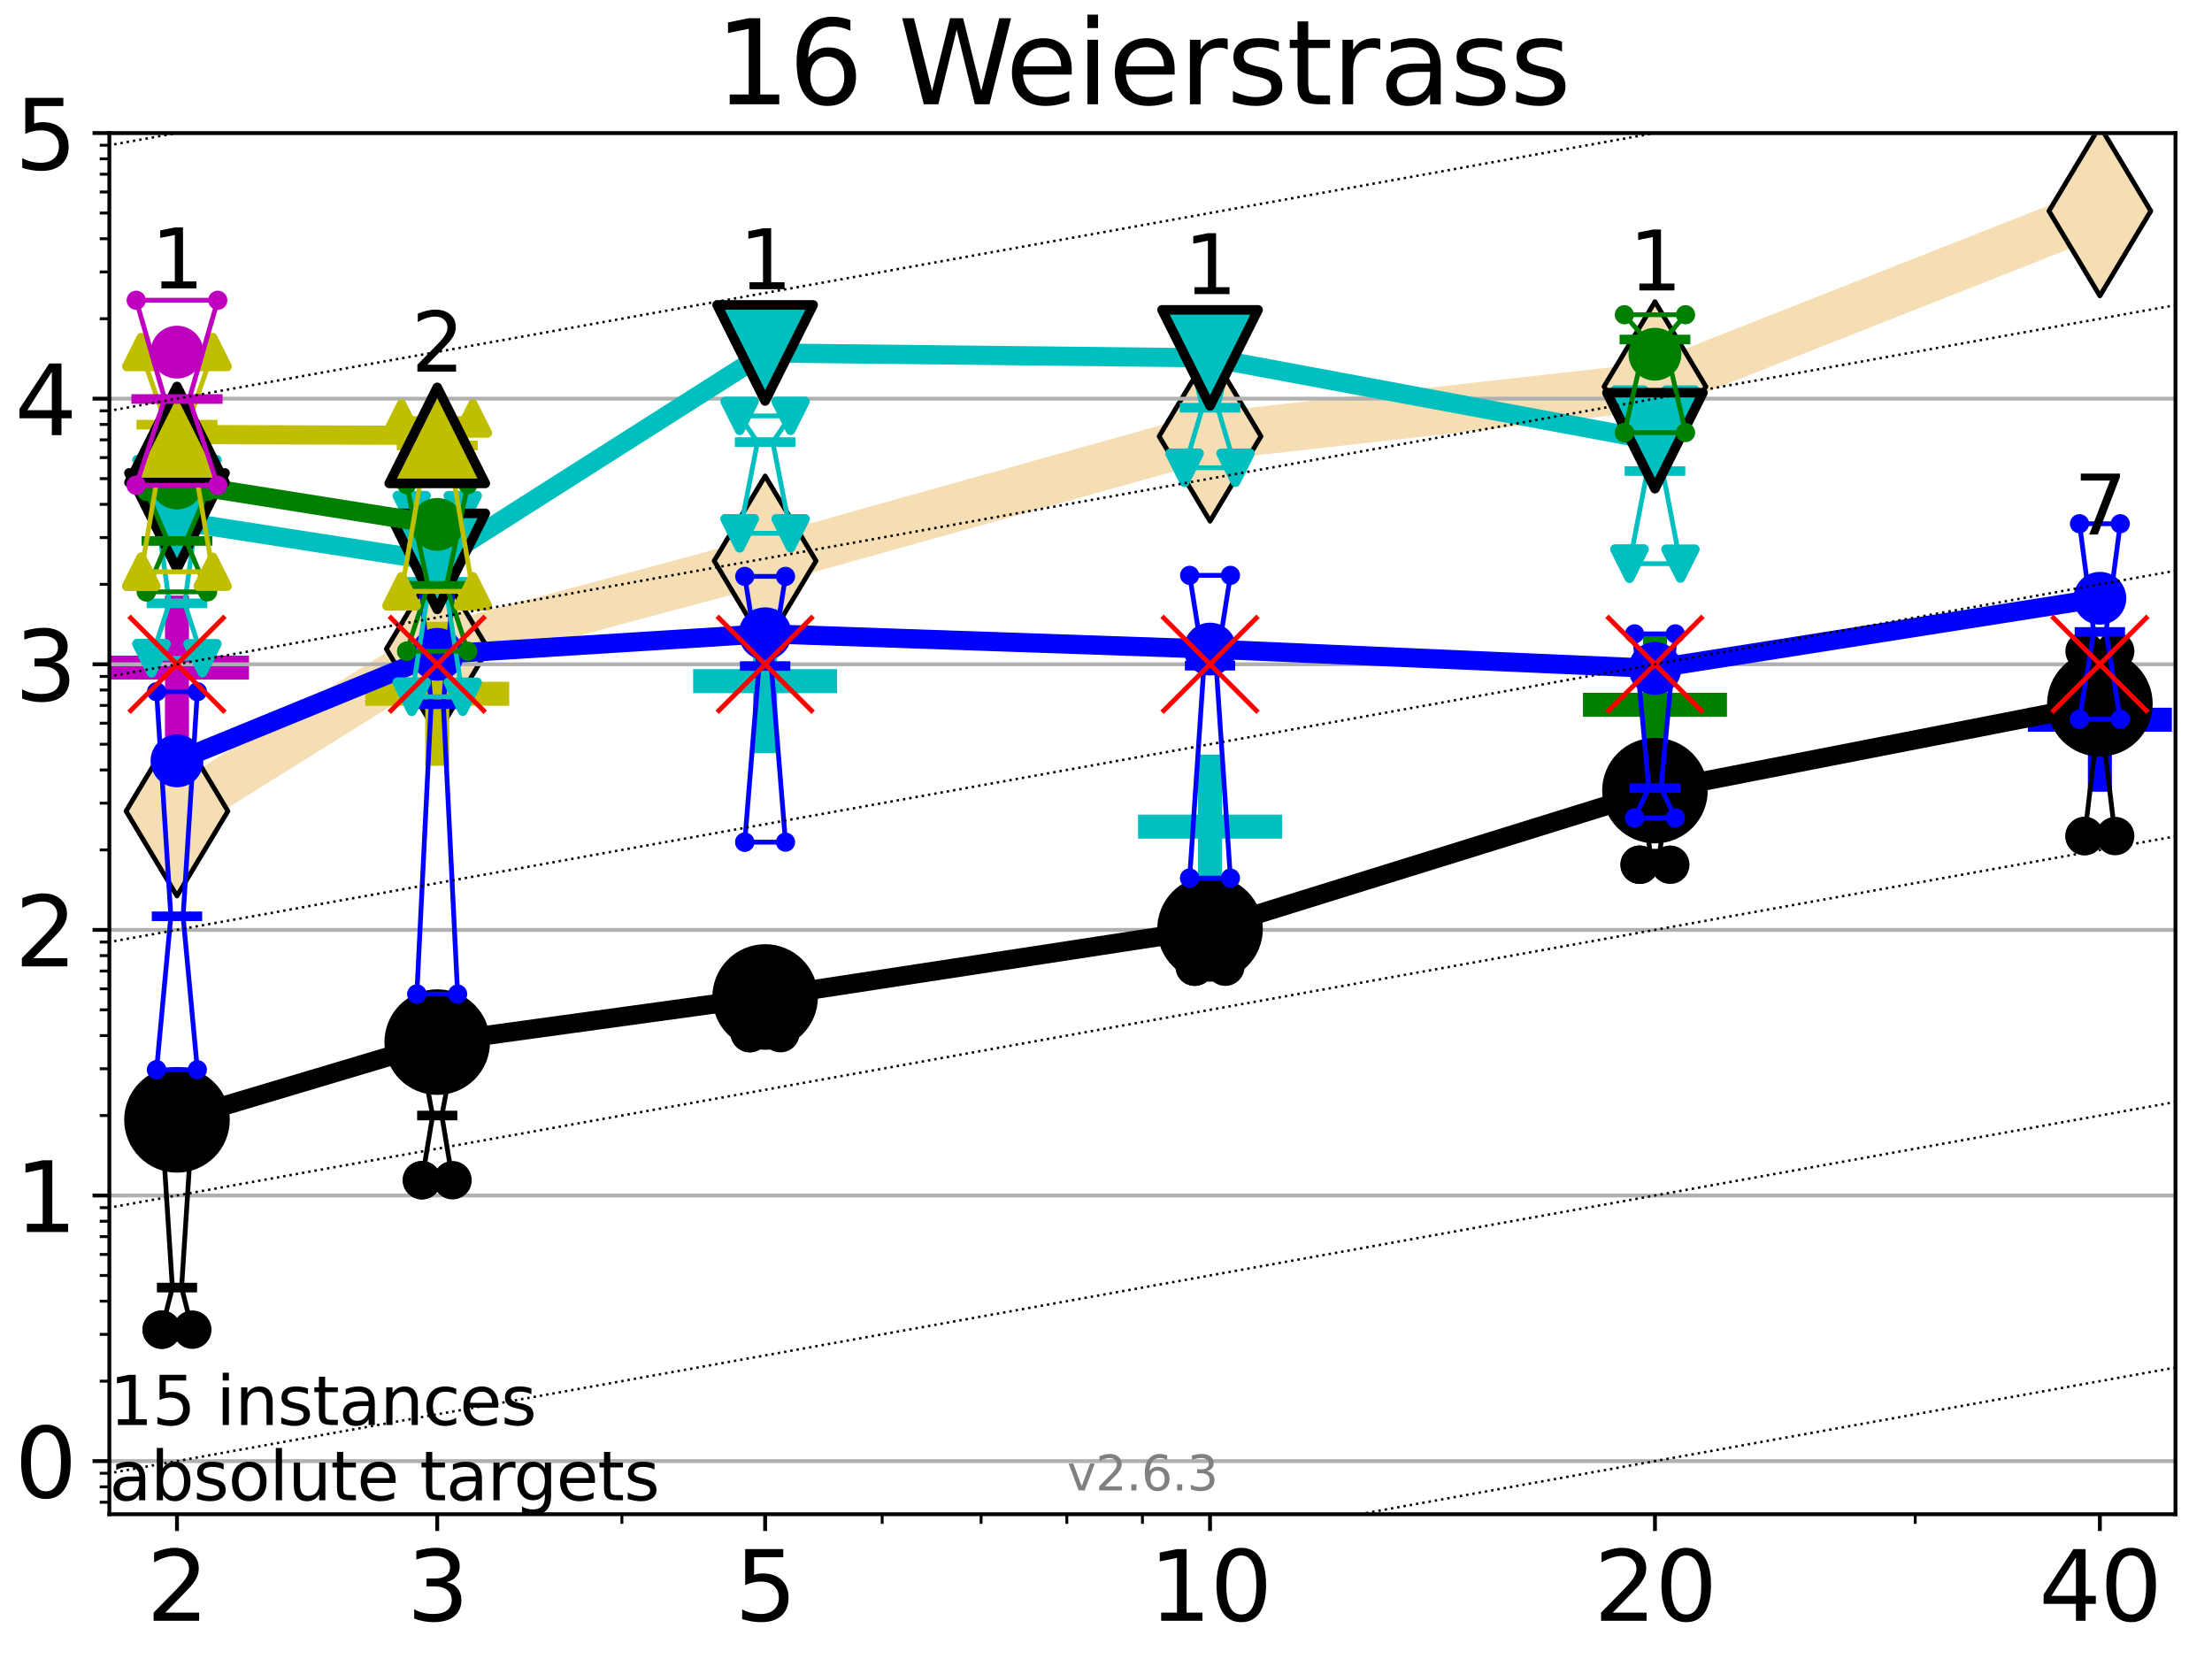 <?xml version="1.0" encoding="utf-8" standalone="no"?>
<!DOCTYPE svg PUBLIC "-//W3C//DTD SVG 1.1//EN"
  "http://www.w3.org/Graphics/SVG/1.1/DTD/svg11.dtd">
<svg xmlns:xlink="http://www.w3.org/1999/xlink" width="460.8pt" height="345.6pt" viewBox="0 0 460.8 345.6" xmlns="http://www.w3.org/2000/svg" version="1.1">
 <defs>
  <style type="text/css">*{stroke-linejoin: round; stroke-linecap: butt}</style>
 </defs>
 <g id="figure_1">
  <g id="patch_1">
   <path d="M 0 345.6 
L 460.8 345.6 
L 460.8 0 
L 0 0 
z
" style="fill: #ffffff"/>
  </g>
  <g id="axes_1">
   <g id="patch_2">
    <path d="M 22.78 315.44 
L 453.192 315.44 
L 453.192 27.72 
L 22.78 27.72 
z
" style="fill: #ffffff"/>
   </g>
   <g id="line2d_1">
    <path d="M 36.868 168.971 
L 91.085 135.184 
L 159.39 116.839 
L 252.074 90.893 
L 344.758 80.522 
L 437.443 43.958 
" clip-path="url(#p05740c1c8b)" style="fill: none; stroke: #f5deb3; stroke-width: 10; stroke-linecap: square"/>
    <defs>
     <path id="m11d90fa985" d="M -0 17.678 
L 10.607 0 
L 0 -17.678 
L -10.607 -0 
z
" style="stroke: #000000; stroke-linejoin: miter"/>
    </defs>
    <g clip-path="url(#p05740c1c8b)">
     <use xlink:href="#m11d90fa985" x="36.868" y="168.971" style="fill: #f5deb3; stroke: #000000; stroke-linejoin: miter"/>
     <use xlink:href="#m11d90fa985" x="91.085" y="135.184" style="fill: #f5deb3; stroke: #000000; stroke-linejoin: miter"/>
     <use xlink:href="#m11d90fa985" x="159.39" y="116.839" style="fill: #f5deb3; stroke: #000000; stroke-linejoin: miter"/>
     <use xlink:href="#m11d90fa985" x="252.074" y="90.893" style="fill: #f5deb3; stroke: #000000; stroke-linejoin: miter"/>
     <use xlink:href="#m11d90fa985" x="344.758" y="80.522" style="fill: #f5deb3; stroke: #000000; stroke-linejoin: miter"/>
     <use xlink:href="#m11d90fa985" x="437.443" y="43.958" style="fill: #f5deb3; stroke: #000000; stroke-linejoin: miter"/>
    </g>
   </g>
   <g id="line2d_2">
    <defs>
     <path id="m55a30b3a40" d="M -15 0 
L 15 0 
M 0 15 
L 0 -15 
" style="stroke: #008000; stroke-width: 5"/>
    </defs>
    <g clip-path="url(#p05740c1c8b)">
     <use xlink:href="#m55a30b3a40" x="344.758" y="146.826" style="fill: #008000; stroke: #008000; stroke-width: 5"/>
    </g>
   </g>
   <g id="line2d_3">
    <defs>
     <path id="m3c8764e0ab" d="M -15 0 
L 15 0 
M 0 15 
L 0 -15 
" style="stroke: #0000ff; stroke-width: 5"/>
    </defs>
    <g clip-path="url(#p05740c1c8b)">
     <use xlink:href="#m3c8764e0ab" x="437.443" y="149.933" style="fill: #0000ff; stroke: #0000ff; stroke-width: 5"/>
    </g>
   </g>
   <g id="line2d_4">
    <defs>
     <path id="m18b6d9f817" d="M -15 0 
L 15 0 
M 0 15 
L 0 -15 
" style="stroke: #bf00bf; stroke-width: 5"/>
    </defs>
    <g clip-path="url(#p05740c1c8b)">
     <use xlink:href="#m18b6d9f817" x="36.868" y="139.076" style="fill: #bf00bf; stroke: #bf00bf; stroke-width: 5"/>
    </g>
   </g>
   <g id="line2d_5">
    <defs>
     <path id="maa06868b0e" d="M -15 0 
L 15 0 
M 0 15 
L 0 -15 
" style="stroke: #bfbf00; stroke-width: 5"/>
    </defs>
    <g clip-path="url(#p05740c1c8b)">
     <use xlink:href="#maa06868b0e" x="91.085" y="144.527" style="fill: #bfbf00; stroke: #bfbf00; stroke-width: 5"/>
    </g>
   </g>
   <g id="line2d_6">
    <defs>
     <path id="m015e89dd56" d="M -15 0 
L 15 0 
M 0 15 
L 0 -15 
" style="stroke: #00bfbf; stroke-width: 5"/>
    </defs>
    <g clip-path="url(#p05740c1c8b)">
     <use xlink:href="#m015e89dd56" x="159.39" y="141.894" style="fill: #00bfbf; stroke: #00bfbf; stroke-width: 5"/>
    </g>
   </g>
   <g id="line2d_7">
    <g clip-path="url(#p05740c1c8b)">
     <use xlink:href="#m015e89dd56" x="252.074" y="172.199" style="fill: #00bfbf; stroke: #00bfbf; stroke-width: 5"/>
    </g>
   </g>
   <g id="matplotlib.axis_1">
    <g id="xtick_1">
     <g id="line2d_8">
      <defs>
       <path id="m2abf241187" d="M 0 0 
L 0 3.5 
" style="stroke: #000000; stroke-width: 0.8"/>
      </defs>
      <g>
       <use xlink:href="#m2abf241187" x="36.868" y="315.44" style="stroke: #000000; stroke-width: 0.8"/>
      </g>
     </g>
     <g id="text_1">
      <!-- 2 -->
      <g transform="translate(30.506 337.637) scale(0.2 -0.2)">
       <defs>
        <path id="DejaVuSans-32" d="M 1228 531 
L 3431 531 
L 3431 0 
L 469 0 
L 469 531 
Q 828 903 1448 1529 
Q 2069 2156 2228 2338 
Q 2531 2678 2651 2914 
Q 2772 3150 2772 3378 
Q 2772 3750 2511 3984 
Q 2250 4219 1831 4219 
Q 1534 4219 1204 4116 
Q 875 4013 500 3803 
L 500 4441 
Q 881 4594 1212 4672 
Q 1544 4750 1819 4750 
Q 2544 4750 2975 4387 
Q 3406 4025 3406 3419 
Q 3406 3131 3298 2873 
Q 3191 2616 2906 2266 
Q 2828 2175 2409 1742 
Q 1991 1309 1228 531 
z
" transform="scale(0.016)"/>
       </defs>
       <use xlink:href="#DejaVuSans-32"/>
      </g>
     </g>
    </g>
    <g id="xtick_2">
     <g id="line2d_9">
      <g>
       <use xlink:href="#m2abf241187" x="91.085" y="315.44" style="stroke: #000000; stroke-width: 0.8"/>
      </g>
     </g>
     <g id="text_2">
      <!-- 3 -->
      <g transform="translate(84.723 337.637) scale(0.2 -0.2)">
       <defs>
        <path id="DejaVuSans-33" d="M 2597 2516 
Q 3050 2419 3304 2112 
Q 3559 1806 3559 1356 
Q 3559 666 3084 287 
Q 2609 -91 1734 -91 
Q 1441 -91 1130 -33 
Q 819 25 488 141 
L 488 750 
Q 750 597 1062 519 
Q 1375 441 1716 441 
Q 2309 441 2620 675 
Q 2931 909 2931 1356 
Q 2931 1769 2642 2001 
Q 2353 2234 1838 2234 
L 1294 2234 
L 1294 2753 
L 1863 2753 
Q 2328 2753 2575 2939 
Q 2822 3125 2822 3475 
Q 2822 3834 2567 4026 
Q 2313 4219 1838 4219 
Q 1578 4219 1281 4162 
Q 984 4106 628 3988 
L 628 4550 
Q 988 4650 1302 4700 
Q 1616 4750 1894 4750 
Q 2613 4750 3031 4423 
Q 3450 4097 3450 3541 
Q 3450 3153 3228 2886 
Q 3006 2619 2597 2516 
z
" transform="scale(0.016)"/>
       </defs>
       <use xlink:href="#DejaVuSans-33"/>
      </g>
     </g>
    </g>
    <g id="xtick_3">
     <g id="line2d_10">
      <g>
       <use xlink:href="#m2abf241187" x="159.39" y="315.44" style="stroke: #000000; stroke-width: 0.8"/>
      </g>
     </g>
     <g id="text_3">
      <!-- 5 -->
      <g transform="translate(153.028 337.637) scale(0.2 -0.2)">
       <defs>
        <path id="DejaVuSans-35" d="M 691 4666 
L 3169 4666 
L 3169 4134 
L 1269 4134 
L 1269 2991 
Q 1406 3038 1543 3061 
Q 1681 3084 1819 3084 
Q 2600 3084 3056 2656 
Q 3513 2228 3513 1497 
Q 3513 744 3044 326 
Q 2575 -91 1722 -91 
Q 1428 -91 1123 -41 
Q 819 9 494 109 
L 494 744 
Q 775 591 1075 516 
Q 1375 441 1709 441 
Q 2250 441 2565 725 
Q 2881 1009 2881 1497 
Q 2881 1984 2565 2268 
Q 2250 2553 1709 2553 
Q 1456 2553 1204 2497 
Q 953 2441 691 2322 
L 691 4666 
z
" transform="scale(0.016)"/>
       </defs>
       <use xlink:href="#DejaVuSans-35"/>
      </g>
     </g>
    </g>
    <g id="xtick_4">
     <g id="line2d_11">
      <g>
       <use xlink:href="#m2abf241187" x="252.074" y="315.44" style="stroke: #000000; stroke-width: 0.8"/>
      </g>
     </g>
     <g id="text_4">
      <!-- 10 -->
      <g transform="translate(239.349 337.637) scale(0.2 -0.2)">
       <defs>
        <path id="DejaVuSans-31" d="M 794 531 
L 1825 531 
L 1825 4091 
L 703 3866 
L 703 4441 
L 1819 4666 
L 2450 4666 
L 2450 531 
L 3481 531 
L 3481 0 
L 794 0 
L 794 531 
z
" transform="scale(0.016)"/>
        <path id="DejaVuSans-30" d="M 2034 4250 
Q 1547 4250 1301 3770 
Q 1056 3291 1056 2328 
Q 1056 1369 1301 889 
Q 1547 409 2034 409 
Q 2525 409 2770 889 
Q 3016 1369 3016 2328 
Q 3016 3291 2770 3770 
Q 2525 4250 2034 4250 
z
M 2034 4750 
Q 2819 4750 3233 4129 
Q 3647 3509 3647 2328 
Q 3647 1150 3233 529 
Q 2819 -91 2034 -91 
Q 1250 -91 836 529 
Q 422 1150 422 2328 
Q 422 3509 836 4129 
Q 1250 4750 2034 4750 
z
" transform="scale(0.016)"/>
       </defs>
       <use xlink:href="#DejaVuSans-31"/>
       <use xlink:href="#DejaVuSans-30" x="63.623"/>
      </g>
     </g>
    </g>
    <g id="xtick_5">
     <g id="line2d_12">
      <g>
       <use xlink:href="#m2abf241187" x="344.758" y="315.44" style="stroke: #000000; stroke-width: 0.8"/>
      </g>
     </g>
     <g id="text_5">
      <!-- 20 -->
      <g transform="translate(332.033 337.637) scale(0.2 -0.2)">
       <use xlink:href="#DejaVuSans-32"/>
       <use xlink:href="#DejaVuSans-30" x="63.623"/>
      </g>
     </g>
    </g>
    <g id="xtick_6">
     <g id="line2d_13">
      <g>
       <use xlink:href="#m2abf241187" x="437.443" y="315.44" style="stroke: #000000; stroke-width: 0.8"/>
      </g>
     </g>
     <g id="text_6">
      <!-- 40 -->
      <g transform="translate(424.718 337.637) scale(0.2 -0.2)">
       <defs>
        <path id="DejaVuSans-34" d="M 2419 4116 
L 825 1625 
L 2419 1625 
L 2419 4116 
z
M 2253 4666 
L 3047 4666 
L 3047 1625 
L 3713 1625 
L 3713 1100 
L 3047 1100 
L 3047 0 
L 2419 0 
L 2419 1100 
L 313 1100 
L 313 1709 
L 2253 4666 
z
" transform="scale(0.016)"/>
       </defs>
       <use xlink:href="#DejaVuSans-34"/>
       <use xlink:href="#DejaVuSans-30" x="63.623"/>
      </g>
     </g>
    </g>
    <g id="xtick_7">
     <g id="line2d_14">
      <defs>
       <path id="m88c45bb2db" d="M 0 0 
L 0 2 
" style="stroke: #000000; stroke-width: 0.6"/>
      </defs>
      <g>
       <use xlink:href="#m88c45bb2db" x="129.552" y="315.44" style="stroke: #000000; stroke-width: 0.6"/>
      </g>
     </g>
    </g>
    <g id="xtick_8">
     <g id="line2d_15">
      <g>
       <use xlink:href="#m88c45bb2db" x="183.769" y="315.44" style="stroke: #000000; stroke-width: 0.6"/>
      </g>
     </g>
    </g>
    <g id="xtick_9">
     <g id="line2d_16">
      <g>
       <use xlink:href="#m88c45bb2db" x="204.381" y="315.44" style="stroke: #000000; stroke-width: 0.6"/>
      </g>
     </g>
    </g>
    <g id="xtick_10">
     <g id="line2d_17">
      <g>
       <use xlink:href="#m88c45bb2db" x="222.237" y="315.44" style="stroke: #000000; stroke-width: 0.6"/>
      </g>
     </g>
    </g>
    <g id="xtick_11">
     <g id="line2d_18">
      <g>
       <use xlink:href="#m88c45bb2db" x="237.986" y="315.44" style="stroke: #000000; stroke-width: 0.6"/>
      </g>
     </g>
    </g>
    <g id="xtick_12">
     <g id="line2d_19">
      <g>
       <use xlink:href="#m88c45bb2db" x="398.975" y="315.44" style="stroke: #000000; stroke-width: 0.6"/>
      </g>
     </g>
    </g>
   </g>
   <g id="matplotlib.axis_2">
    <g id="ytick_1">
     <g id="line2d_20">
      <path d="M 22.78 304.374 
L 453.192 304.374 
" clip-path="url(#p05740c1c8b)" style="fill: none; stroke: #b0b0b0; stroke-width: 0.8; stroke-linecap: square"/>
     </g>
     <g id="line2d_21">
      <defs>
       <path id="m7afb34145b" d="M 0 0 
L -3.5 0 
" style="stroke: #000000; stroke-width: 0.8"/>
      </defs>
      <g>
       <use xlink:href="#m7afb34145b" x="22.78" y="304.374" style="stroke: #000000; stroke-width: 0.8"/>
      </g>
     </g>
     <g id="text_7">
      <!-- 0 -->
      <g transform="translate(3.055 311.972) scale(0.2 -0.2)">
       <use xlink:href="#DejaVuSans-30"/>
      </g>
     </g>
    </g>
    <g id="ytick_2">
     <g id="line2d_22">
      <path d="M 22.78 249.043 
L 453.192 249.043 
" clip-path="url(#p05740c1c8b)" style="fill: none; stroke: #b0b0b0; stroke-width: 0.8; stroke-linecap: square"/>
     </g>
     <g id="line2d_23">
      <g>
       <use xlink:href="#m7afb34145b" x="22.78" y="249.043" style="stroke: #000000; stroke-width: 0.8"/>
      </g>
     </g>
     <g id="text_8">
      <!-- 1 -->
      <g transform="translate(3.055 256.642) scale(0.2 -0.2)">
       <use xlink:href="#DejaVuSans-31"/>
      </g>
     </g>
    </g>
    <g id="ytick_3">
     <g id="line2d_24">
      <path d="M 22.78 193.712 
L 453.192 193.712 
" clip-path="url(#p05740c1c8b)" style="fill: none; stroke: #b0b0b0; stroke-width: 0.8; stroke-linecap: square"/>
     </g>
     <g id="line2d_25">
      <g>
       <use xlink:href="#m7afb34145b" x="22.78" y="193.712" style="stroke: #000000; stroke-width: 0.8"/>
      </g>
     </g>
     <g id="text_9">
      <!-- 2 -->
      <g transform="translate(3.055 201.311) scale(0.2 -0.2)">
       <use xlink:href="#DejaVuSans-32"/>
      </g>
     </g>
    </g>
    <g id="ytick_4">
     <g id="line2d_26">
      <path d="M 22.78 138.382 
L 453.192 138.382 
" clip-path="url(#p05740c1c8b)" style="fill: none; stroke: #b0b0b0; stroke-width: 0.8; stroke-linecap: square"/>
     </g>
     <g id="line2d_27">
      <g>
       <use xlink:href="#m7afb34145b" x="22.78" y="138.382" style="stroke: #000000; stroke-width: 0.8"/>
      </g>
     </g>
     <g id="text_10">
      <!-- 3 -->
      <g transform="translate(3.055 145.98) scale(0.2 -0.2)">
       <use xlink:href="#DejaVuSans-33"/>
      </g>
     </g>
    </g>
    <g id="ytick_5">
     <g id="line2d_28">
      <path d="M 22.78 83.051 
L 453.192 83.051 
" clip-path="url(#p05740c1c8b)" style="fill: none; stroke: #b0b0b0; stroke-width: 0.8; stroke-linecap: square"/>
     </g>
     <g id="line2d_29">
      <g>
       <use xlink:href="#m7afb34145b" x="22.78" y="83.051" style="stroke: #000000; stroke-width: 0.8"/>
      </g>
     </g>
     <g id="text_11">
      <!-- 4 -->
      <g transform="translate(3.055 90.649) scale(0.2 -0.2)">
       <use xlink:href="#DejaVuSans-34"/>
      </g>
     </g>
    </g>
    <g id="ytick_6">
     <g id="line2d_30">
      <path d="M 22.78 27.72 
L 453.192 27.72 
" clip-path="url(#p05740c1c8b)" style="fill: none; stroke: #b0b0b0; stroke-width: 0.8; stroke-linecap: square"/>
     </g>
     <g id="line2d_31">
      <g>
       <use xlink:href="#m7afb34145b" x="22.78" y="27.72" style="stroke: #000000; stroke-width: 0.8"/>
      </g>
     </g>
     <g id="text_12">
      <!-- 5 -->
      <g transform="translate(3.055 35.318) scale(0.2 -0.2)">
       <use xlink:href="#DejaVuSans-35"/>
      </g>
     </g>
    </g>
    <g id="ytick_7">
     <g id="line2d_32">
      <defs>
       <path id="ma8b2f8aed7" d="M 0 0 
L -2 0 
" style="stroke: #000000; stroke-width: 0.6"/>
      </defs>
      <g>
       <use xlink:href="#ma8b2f8aed7" x="22.78" y="312.945" style="stroke: #000000; stroke-width: 0.6"/>
      </g>
     </g>
    </g>
    <g id="ytick_8">
     <g id="line2d_33">
      <g>
       <use xlink:href="#ma8b2f8aed7" x="22.78" y="309.736" style="stroke: #000000; stroke-width: 0.6"/>
      </g>
     </g>
    </g>
    <g id="ytick_9">
     <g id="line2d_34">
      <g>
       <use xlink:href="#ma8b2f8aed7" x="22.78" y="306.906" style="stroke: #000000; stroke-width: 0.6"/>
      </g>
     </g>
    </g>
    <g id="ytick_10">
     <g id="line2d_35">
      <g>
       <use xlink:href="#ma8b2f8aed7" x="22.78" y="287.718" style="stroke: #000000; stroke-width: 0.6"/>
      </g>
     </g>
    </g>
    <g id="ytick_11">
     <g id="line2d_36">
      <g>
       <use xlink:href="#ma8b2f8aed7" x="22.78" y="277.974" style="stroke: #000000; stroke-width: 0.6"/>
      </g>
     </g>
    </g>
    <g id="ytick_12">
     <g id="line2d_37">
      <g>
       <use xlink:href="#ma8b2f8aed7" x="22.78" y="271.061" style="stroke: #000000; stroke-width: 0.6"/>
      </g>
     </g>
    </g>
    <g id="ytick_13">
     <g id="line2d_38">
      <g>
       <use xlink:href="#ma8b2f8aed7" x="22.78" y="265.699" style="stroke: #000000; stroke-width: 0.6"/>
      </g>
     </g>
    </g>
    <g id="ytick_14">
     <g id="line2d_39">
      <g>
       <use xlink:href="#ma8b2f8aed7" x="22.78" y="261.318" style="stroke: #000000; stroke-width: 0.6"/>
      </g>
     </g>
    </g>
    <g id="ytick_15">
     <g id="line2d_40">
      <g>
       <use xlink:href="#ma8b2f8aed7" x="22.78" y="257.614" style="stroke: #000000; stroke-width: 0.6"/>
      </g>
     </g>
    </g>
    <g id="ytick_16">
     <g id="line2d_41">
      <g>
       <use xlink:href="#ma8b2f8aed7" x="22.78" y="254.405" style="stroke: #000000; stroke-width: 0.6"/>
      </g>
     </g>
    </g>
    <g id="ytick_17">
     <g id="line2d_42">
      <g>
       <use xlink:href="#ma8b2f8aed7" x="22.78" y="251.575" style="stroke: #000000; stroke-width: 0.6"/>
      </g>
     </g>
    </g>
    <g id="ytick_18">
     <g id="line2d_43">
      <g>
       <use xlink:href="#ma8b2f8aed7" x="22.78" y="232.387" style="stroke: #000000; stroke-width: 0.6"/>
      </g>
     </g>
    </g>
    <g id="ytick_19">
     <g id="line2d_44">
      <g>
       <use xlink:href="#ma8b2f8aed7" x="22.78" y="222.644" style="stroke: #000000; stroke-width: 0.6"/>
      </g>
     </g>
    </g>
    <g id="ytick_20">
     <g id="line2d_45">
      <g>
       <use xlink:href="#ma8b2f8aed7" x="22.78" y="215.731" style="stroke: #000000; stroke-width: 0.6"/>
      </g>
     </g>
    </g>
    <g id="ytick_21">
     <g id="line2d_46">
      <g>
       <use xlink:href="#ma8b2f8aed7" x="22.78" y="210.369" style="stroke: #000000; stroke-width: 0.6"/>
      </g>
     </g>
    </g>
    <g id="ytick_22">
     <g id="line2d_47">
      <g>
       <use xlink:href="#ma8b2f8aed7" x="22.78" y="205.987" style="stroke: #000000; stroke-width: 0.6"/>
      </g>
     </g>
    </g>
    <g id="ytick_23">
     <g id="line2d_48">
      <g>
       <use xlink:href="#ma8b2f8aed7" x="22.78" y="202.283" style="stroke: #000000; stroke-width: 0.6"/>
      </g>
     </g>
    </g>
    <g id="ytick_24">
     <g id="line2d_49">
      <g>
       <use xlink:href="#ma8b2f8aed7" x="22.78" y="199.074" style="stroke: #000000; stroke-width: 0.6"/>
      </g>
     </g>
    </g>
    <g id="ytick_25">
     <g id="line2d_50">
      <g>
       <use xlink:href="#ma8b2f8aed7" x="22.78" y="196.244" style="stroke: #000000; stroke-width: 0.6"/>
      </g>
     </g>
    </g>
    <g id="ytick_26">
     <g id="line2d_51">
      <g>
       <use xlink:href="#ma8b2f8aed7" x="22.78" y="177.056" style="stroke: #000000; stroke-width: 0.6"/>
      </g>
     </g>
    </g>
    <g id="ytick_27">
     <g id="line2d_52">
      <g>
       <use xlink:href="#ma8b2f8aed7" x="22.78" y="167.313" style="stroke: #000000; stroke-width: 0.6"/>
      </g>
     </g>
    </g>
    <g id="ytick_28">
     <g id="line2d_53">
      <g>
       <use xlink:href="#ma8b2f8aed7" x="22.78" y="160.4" style="stroke: #000000; stroke-width: 0.6"/>
      </g>
     </g>
    </g>
    <g id="ytick_29">
     <g id="line2d_54">
      <g>
       <use xlink:href="#ma8b2f8aed7" x="22.78" y="155.038" style="stroke: #000000; stroke-width: 0.6"/>
      </g>
     </g>
    </g>
    <g id="ytick_30">
     <g id="line2d_55">
      <g>
       <use xlink:href="#ma8b2f8aed7" x="22.78" y="150.657" style="stroke: #000000; stroke-width: 0.6"/>
      </g>
     </g>
    </g>
    <g id="ytick_31">
     <g id="line2d_56">
      <g>
       <use xlink:href="#ma8b2f8aed7" x="22.78" y="146.952" style="stroke: #000000; stroke-width: 0.6"/>
      </g>
     </g>
    </g>
    <g id="ytick_32">
     <g id="line2d_57">
      <g>
       <use xlink:href="#ma8b2f8aed7" x="22.78" y="143.744" style="stroke: #000000; stroke-width: 0.6"/>
      </g>
     </g>
    </g>
    <g id="ytick_33">
     <g id="line2d_58">
      <g>
       <use xlink:href="#ma8b2f8aed7" x="22.78" y="140.913" style="stroke: #000000; stroke-width: 0.6"/>
      </g>
     </g>
    </g>
    <g id="ytick_34">
     <g id="line2d_59">
      <g>
       <use xlink:href="#ma8b2f8aed7" x="22.78" y="121.725" style="stroke: #000000; stroke-width: 0.6"/>
      </g>
     </g>
    </g>
    <g id="ytick_35">
     <g id="line2d_60">
      <g>
       <use xlink:href="#ma8b2f8aed7" x="22.78" y="111.982" style="stroke: #000000; stroke-width: 0.6"/>
      </g>
     </g>
    </g>
    <g id="ytick_36">
     <g id="line2d_61">
      <g>
       <use xlink:href="#ma8b2f8aed7" x="22.78" y="105.069" style="stroke: #000000; stroke-width: 0.6"/>
      </g>
     </g>
    </g>
    <g id="ytick_37">
     <g id="line2d_62">
      <g>
       <use xlink:href="#ma8b2f8aed7" x="22.78" y="99.707" style="stroke: #000000; stroke-width: 0.6"/>
      </g>
     </g>
    </g>
    <g id="ytick_38">
     <g id="line2d_63">
      <g>
       <use xlink:href="#ma8b2f8aed7" x="22.78" y="95.326" style="stroke: #000000; stroke-width: 0.6"/>
      </g>
     </g>
    </g>
    <g id="ytick_39">
     <g id="line2d_64">
      <g>
       <use xlink:href="#ma8b2f8aed7" x="22.78" y="91.622" style="stroke: #000000; stroke-width: 0.6"/>
      </g>
     </g>
    </g>
    <g id="ytick_40">
     <g id="line2d_65">
      <g>
       <use xlink:href="#ma8b2f8aed7" x="22.78" y="88.413" style="stroke: #000000; stroke-width: 0.6"/>
      </g>
     </g>
    </g>
    <g id="ytick_41">
     <g id="line2d_66">
      <g>
       <use xlink:href="#ma8b2f8aed7" x="22.78" y="85.583" style="stroke: #000000; stroke-width: 0.6"/>
      </g>
     </g>
    </g>
    <g id="ytick_42">
     <g id="line2d_67">
      <g>
       <use xlink:href="#ma8b2f8aed7" x="22.78" y="66.395" style="stroke: #000000; stroke-width: 0.6"/>
      </g>
     </g>
    </g>
    <g id="ytick_43">
     <g id="line2d_68">
      <g>
       <use xlink:href="#ma8b2f8aed7" x="22.78" y="56.651" style="stroke: #000000; stroke-width: 0.6"/>
      </g>
     </g>
    </g>
    <g id="ytick_44">
     <g id="line2d_69">
      <g>
       <use xlink:href="#ma8b2f8aed7" x="22.78" y="49.738" style="stroke: #000000; stroke-width: 0.6"/>
      </g>
     </g>
    </g>
    <g id="ytick_45">
     <g id="line2d_70">
      <g>
       <use xlink:href="#ma8b2f8aed7" x="22.78" y="44.376" style="stroke: #000000; stroke-width: 0.6"/>
      </g>
     </g>
    </g>
    <g id="ytick_46">
     <g id="line2d_71">
      <g>
       <use xlink:href="#ma8b2f8aed7" x="22.78" y="39.995" style="stroke: #000000; stroke-width: 0.6"/>
      </g>
     </g>
    </g>
    <g id="ytick_47">
     <g id="line2d_72">
      <g>
       <use xlink:href="#ma8b2f8aed7" x="22.78" y="36.291" style="stroke: #000000; stroke-width: 0.6"/>
      </g>
     </g>
    </g>
    <g id="ytick_48">
     <g id="line2d_73">
      <g>
       <use xlink:href="#ma8b2f8aed7" x="22.78" y="33.082" style="stroke: #000000; stroke-width: 0.6"/>
      </g>
     </g>
    </g>
    <g id="ytick_49">
     <g id="line2d_74">
      <g>
       <use xlink:href="#ma8b2f8aed7" x="22.78" y="30.252" style="stroke: #000000; stroke-width: 0.6"/>
      </g>
     </g>
    </g>
   </g>
   <g id="line2d_75">
    <path d="M 33.682 276.993 
L 35.912 268.231 
L 33.682 233.778 
L 40.054 233.778 
L 37.824 268.231 
L 40.054 276.993 
L 33.682 276.993 
" clip-path="url(#p05740c1c8b)" style="fill: none; stroke: #000000; stroke-linecap: square"/>
   </g>
   <g id="line2d_76">
    <path d="M 33.682 276.993 
L 40.054 276.993 
L 40.054 233.778 
L 33.682 233.778 
L 33.682 276.993 
" clip-path="url(#p05740c1c8b)" style="fill: none"/>
    <defs>
     <path id="md8b4a53a33" d="M 0 3 
C 0.796 3 1.559 2.684 2.121 2.121 
C 2.684 1.559 3 0.796 3 0 
C 3 -0.796 2.684 -1.559 2.121 -2.121 
C 1.559 -2.684 0.796 -3 0 -3 
C -0.796 -3 -1.559 -2.684 -2.121 -2.121 
C -2.684 -1.559 -3 -0.796 -3 0 
C -3 0.796 -2.684 1.559 -2.121 2.121 
C -1.559 2.684 -0.796 3 0 3 
z
" style="stroke: #000000; stroke-width: 2"/>
    </defs>
    <g clip-path="url(#p05740c1c8b)">
     <use xlink:href="#md8b4a53a33" x="33.682" y="276.993" style="stroke: #000000; stroke-width: 2"/>
     <use xlink:href="#md8b4a53a33" x="40.054" y="276.993" style="stroke: #000000; stroke-width: 2"/>
     <use xlink:href="#md8b4a53a33" x="40.054" y="233.778" style="stroke: #000000; stroke-width: 2"/>
     <use xlink:href="#md8b4a53a33" x="33.682" y="233.778" style="stroke: #000000; stroke-width: 2"/>
     <use xlink:href="#md8b4a53a33" x="33.682" y="276.993" style="stroke: #000000; stroke-width: 2"/>
    </g>
   </g>
   <g id="line2d_77">
    <path d="M 33.682 268.231 
L 40.054 268.231 
" clip-path="url(#p05740c1c8b)" style="fill: none; stroke: #000000; stroke-width: 2; stroke-linecap: square"/>
   </g>
   <g id="line2d_78">
    <path d="M 87.899 245.859 
L 90.129 232.387 
L 87.899 220.536 
L 94.271 220.536 
L 92.041 232.387 
L 94.271 245.859 
L 87.899 245.859 
" clip-path="url(#p05740c1c8b)" style="fill: none; stroke: #000000; stroke-linecap: square"/>
   </g>
   <g id="line2d_79">
    <path d="M 87.899 245.859 
L 94.271 245.859 
L 94.271 220.536 
L 87.899 220.536 
L 87.899 245.859 
" clip-path="url(#p05740c1c8b)" style="fill: none"/>
    <g clip-path="url(#p05740c1c8b)">
     <use xlink:href="#md8b4a53a33" x="87.899" y="245.859" style="stroke: #000000; stroke-width: 2"/>
     <use xlink:href="#md8b4a53a33" x="94.271" y="245.859" style="stroke: #000000; stroke-width: 2"/>
     <use xlink:href="#md8b4a53a33" x="94.271" y="220.536" style="stroke: #000000; stroke-width: 2"/>
     <use xlink:href="#md8b4a53a33" x="87.899" y="220.536" style="stroke: #000000; stroke-width: 2"/>
     <use xlink:href="#md8b4a53a33" x="87.899" y="245.859" style="stroke: #000000; stroke-width: 2"/>
    </g>
   </g>
   <g id="line2d_80">
    <path d="M 87.899 232.387 
L 94.271 232.387 
" clip-path="url(#p05740c1c8b)" style="fill: none; stroke: #000000; stroke-width: 2; stroke-linecap: square"/>
   </g>
   <g id="line2d_81">
    <path d="M 156.204 215.225 
L 158.434 206.968 
L 156.204 203.643 
L 162.576 203.643 
L 160.346 206.968 
L 162.576 215.225 
L 156.204 215.225 
" clip-path="url(#p05740c1c8b)" style="fill: none; stroke: #000000; stroke-linecap: square"/>
   </g>
   <g id="line2d_82">
    <path d="M 156.204 215.225 
L 162.576 215.225 
L 162.576 203.643 
L 156.204 203.643 
L 156.204 215.225 
" clip-path="url(#p05740c1c8b)" style="fill: none"/>
    <g clip-path="url(#p05740c1c8b)">
     <use xlink:href="#md8b4a53a33" x="156.204" y="215.225" style="stroke: #000000; stroke-width: 2"/>
     <use xlink:href="#md8b4a53a33" x="162.576" y="215.225" style="stroke: #000000; stroke-width: 2"/>
     <use xlink:href="#md8b4a53a33" x="162.576" y="203.643" style="stroke: #000000; stroke-width: 2"/>
     <use xlink:href="#md8b4a53a33" x="156.204" y="203.643" style="stroke: #000000; stroke-width: 2"/>
     <use xlink:href="#md8b4a53a33" x="156.204" y="215.225" style="stroke: #000000; stroke-width: 2"/>
    </g>
   </g>
   <g id="line2d_83">
    <path d="M 156.204 206.968 
L 162.576 206.968 
" clip-path="url(#p05740c1c8b)" style="fill: none; stroke: #000000; stroke-width: 2; stroke-linecap: square"/>
   </g>
   <g id="line2d_84">
    <path d="M 248.888 201.382 
L 251.118 196.648 
L 248.888 189.201 
L 255.26 189.201 
L 253.03 196.648 
L 255.26 201.382 
L 248.888 201.382 
" clip-path="url(#p05740c1c8b)" style="fill: none; stroke: #000000; stroke-linecap: square"/>
   </g>
   <g id="line2d_85">
    <path d="M 248.888 201.382 
L 255.26 201.382 
L 255.26 189.201 
L 248.888 189.201 
L 248.888 201.382 
" clip-path="url(#p05740c1c8b)" style="fill: none"/>
    <g clip-path="url(#p05740c1c8b)">
     <use xlink:href="#md8b4a53a33" x="248.888" y="201.382" style="stroke: #000000; stroke-width: 2"/>
     <use xlink:href="#md8b4a53a33" x="255.26" y="201.382" style="stroke: #000000; stroke-width: 2"/>
     <use xlink:href="#md8b4a53a33" x="255.26" y="189.201" style="stroke: #000000; stroke-width: 2"/>
     <use xlink:href="#md8b4a53a33" x="248.888" y="189.201" style="stroke: #000000; stroke-width: 2"/>
     <use xlink:href="#md8b4a53a33" x="248.888" y="201.382" style="stroke: #000000; stroke-width: 2"/>
    </g>
   </g>
   <g id="line2d_86">
    <path d="M 248.888 196.648 
L 255.26 196.648 
" clip-path="url(#p05740c1c8b)" style="fill: none; stroke: #000000; stroke-width: 2; stroke-linecap: square"/>
   </g>
   <g id="line2d_87">
    <path d="M 341.572 180.14 
L 343.803 177.819 
L 341.572 161.81 
L 347.945 161.81 
L 345.714 177.819 
L 347.945 180.14 
L 341.572 180.14 
" clip-path="url(#p05740c1c8b)" style="fill: none; stroke: #000000; stroke-linecap: square"/>
   </g>
   <g id="line2d_88">
    <path d="M 341.572 180.14 
L 347.945 180.14 
L 347.945 161.81 
L 341.572 161.81 
L 341.572 180.14 
" clip-path="url(#p05740c1c8b)" style="fill: none"/>
    <g clip-path="url(#p05740c1c8b)">
     <use xlink:href="#md8b4a53a33" x="341.572" y="180.14" style="stroke: #000000; stroke-width: 2"/>
     <use xlink:href="#md8b4a53a33" x="347.945" y="180.14" style="stroke: #000000; stroke-width: 2"/>
     <use xlink:href="#md8b4a53a33" x="347.945" y="161.81" style="stroke: #000000; stroke-width: 2"/>
     <use xlink:href="#md8b4a53a33" x="341.572" y="161.81" style="stroke: #000000; stroke-width: 2"/>
     <use xlink:href="#md8b4a53a33" x="341.572" y="180.14" style="stroke: #000000; stroke-width: 2"/>
    </g>
   </g>
   <g id="line2d_89">
    <path d="M 341.572 177.819 
L 347.945 177.819 
" clip-path="url(#p05740c1c8b)" style="fill: none; stroke: #000000; stroke-width: 2; stroke-linecap: square"/>
   </g>
   <g id="line2d_90">
    <path d="M 434.257 174.168 
L 436.487 155.56 
L 434.257 135.658 
L 440.629 135.658 
L 438.398 155.56 
L 440.629 174.168 
L 434.257 174.168 
" clip-path="url(#p05740c1c8b)" style="fill: none; stroke: #000000; stroke-linecap: square"/>
   </g>
   <g id="line2d_91">
    <path d="M 434.257 174.168 
L 440.629 174.168 
L 440.629 135.658 
L 434.257 135.658 
L 434.257 174.168 
" clip-path="url(#p05740c1c8b)" style="fill: none"/>
    <g clip-path="url(#p05740c1c8b)">
     <use xlink:href="#md8b4a53a33" x="434.257" y="174.168" style="stroke: #000000; stroke-width: 2"/>
     <use xlink:href="#md8b4a53a33" x="440.629" y="174.168" style="stroke: #000000; stroke-width: 2"/>
     <use xlink:href="#md8b4a53a33" x="440.629" y="135.658" style="stroke: #000000; stroke-width: 2"/>
     <use xlink:href="#md8b4a53a33" x="434.257" y="135.658" style="stroke: #000000; stroke-width: 2"/>
     <use xlink:href="#md8b4a53a33" x="434.257" y="174.168" style="stroke: #000000; stroke-width: 2"/>
    </g>
   </g>
   <g id="line2d_92">
    <path d="M 434.257 155.56 
L 440.629 155.56 
" clip-path="url(#p05740c1c8b)" style="fill: none; stroke: #000000; stroke-width: 2; stroke-linecap: square"/>
   </g>
   <g id="line2d_93">
    <path d="M 36.868 233.285 
L 91.085 217.09 
" clip-path="url(#p05740c1c8b)" style="fill: none; stroke: #000000; stroke-width: 4; stroke-linecap: square"/>
   </g>
   <g id="line2d_94">
    <path d="M 91.085 217.09 
L 159.39 207.691 
" clip-path="url(#p05740c1c8b)" style="fill: none; stroke: #000000; stroke-width: 4; stroke-linecap: square"/>
   </g>
   <g id="line2d_95">
    <path d="M 159.39 207.691 
L 252.074 193.5 
" clip-path="url(#p05740c1c8b)" style="fill: none; stroke: #000000; stroke-width: 4; stroke-linecap: square"/>
   </g>
   <g id="line2d_96">
    <path d="M 252.074 193.5 
L 344.758 164.697 
" clip-path="url(#p05740c1c8b)" style="fill: none; stroke: #000000; stroke-width: 4; stroke-linecap: square"/>
   </g>
   <g id="line2d_97">
    <path d="M 344.758 164.697 
L 437.443 146.603 
" clip-path="url(#p05740c1c8b)" style="fill: none; stroke: #000000; stroke-width: 4; stroke-linecap: square"/>
   </g>
   <g id="line2d_98">
    <path d="M 36.868 233.285 
L 91.085 217.09 
L 159.39 207.691 
L 252.074 193.5 
L 344.758 164.697 
L 437.443 146.603 
" clip-path="url(#p05740c1c8b)" style="fill: none"/>
    <defs>
     <path id="mfcb9bbc380" d="M 0 10 
C 2.652 10 5.196 8.946 7.071 7.071 
C 8.946 5.196 10 2.652 10 0 
C 10 -2.652 8.946 -5.196 7.071 -7.071 
C 5.196 -8.946 2.652 -10 0 -10 
C -2.652 -10 -5.196 -8.946 -7.071 -7.071 
C -8.946 -5.196 -10 -2.652 -10 0 
C -10 2.652 -8.946 5.196 -7.071 7.071 
C -5.196 8.946 -2.652 10 0 10 
z
" style="stroke: #000000; stroke-width: 2"/>
    </defs>
    <g clip-path="url(#p05740c1c8b)">
     <use xlink:href="#mfcb9bbc380" x="36.868" y="233.285" style="stroke: #000000; stroke-width: 2"/>
     <use xlink:href="#mfcb9bbc380" x="91.085" y="217.09" style="stroke: #000000; stroke-width: 2"/>
     <use xlink:href="#mfcb9bbc380" x="159.39" y="207.691" style="stroke: #000000; stroke-width: 2"/>
     <use xlink:href="#mfcb9bbc380" x="252.074" y="193.5" style="stroke: #000000; stroke-width: 2"/>
     <use xlink:href="#mfcb9bbc380" x="344.758" y="164.697" style="stroke: #000000; stroke-width: 2"/>
     <use xlink:href="#mfcb9bbc380" x="437.443" y="146.603" style="stroke: #000000; stroke-width: 2"/>
    </g>
   </g>
   <g id="line2d_99">
    <path d="M 32.62 222.845 
L 35.594 190.882 
L 32.62 144.095 
L 41.116 144.095 
L 38.143 190.882 
L 41.116 222.845 
L 32.62 222.845 
" clip-path="url(#p05740c1c8b)" style="fill: none; stroke: #0000ff; stroke-linecap: square"/>
   </g>
   <g id="line2d_100">
    <path d="M 32.62 222.845 
L 41.116 222.845 
L 41.116 144.095 
L 32.62 144.095 
L 32.62 222.845 
" clip-path="url(#p05740c1c8b)" style="fill: none"/>
    <defs>
     <path id="m4679940fe4" d="M 0 1.5 
C 0.398 1.5 0.779 1.342 1.061 1.061 
C 1.342 0.779 1.5 0.398 1.5 0 
C 1.5 -0.398 1.342 -0.779 1.061 -1.061 
C 0.779 -1.342 0.398 -1.5 0 -1.5 
C -0.398 -1.5 -0.779 -1.342 -1.061 -1.061 
C -1.342 -0.779 -1.5 -0.398 -1.5 0 
C -1.5 0.398 -1.342 0.779 -1.061 1.061 
C -0.779 1.342 -0.398 1.5 0 1.5 
z
" style="stroke: #0000ff"/>
    </defs>
    <g clip-path="url(#p05740c1c8b)">
     <use xlink:href="#m4679940fe4" x="32.62" y="222.845" style="fill: #0000ff; stroke: #0000ff"/>
     <use xlink:href="#m4679940fe4" x="41.116" y="222.845" style="fill: #0000ff; stroke: #0000ff"/>
     <use xlink:href="#m4679940fe4" x="41.116" y="144.095" style="fill: #0000ff; stroke: #0000ff"/>
     <use xlink:href="#m4679940fe4" x="32.62" y="144.095" style="fill: #0000ff; stroke: #0000ff"/>
     <use xlink:href="#m4679940fe4" x="32.62" y="222.845" style="fill: #0000ff; stroke: #0000ff"/>
    </g>
   </g>
   <g id="line2d_101">
    <path d="M 32.62 190.882 
L 41.116 190.882 
" clip-path="url(#p05740c1c8b)" style="fill: none; stroke: #0000ff; stroke-width: 2; stroke-linecap: square"/>
   </g>
   <g id="line2d_102">
    <path d="M 86.837 207.08 
L 89.811 146.691 
L 86.837 111.745 
L 95.333 111.745 
L 92.359 146.691 
L 95.333 207.08 
L 86.837 207.08 
" clip-path="url(#p05740c1c8b)" style="fill: none; stroke: #0000ff; stroke-linecap: square"/>
   </g>
   <g id="line2d_103">
    <path d="M 86.837 207.08 
L 95.333 207.08 
L 95.333 111.745 
L 86.837 111.745 
L 86.837 207.08 
" clip-path="url(#p05740c1c8b)" style="fill: none"/>
    <g clip-path="url(#p05740c1c8b)">
     <use xlink:href="#m4679940fe4" x="86.837" y="207.08" style="fill: #0000ff; stroke: #0000ff"/>
     <use xlink:href="#m4679940fe4" x="95.333" y="207.08" style="fill: #0000ff; stroke: #0000ff"/>
     <use xlink:href="#m4679940fe4" x="95.333" y="111.745" style="fill: #0000ff; stroke: #0000ff"/>
     <use xlink:href="#m4679940fe4" x="86.837" y="111.745" style="fill: #0000ff; stroke: #0000ff"/>
     <use xlink:href="#m4679940fe4" x="86.837" y="207.08" style="fill: #0000ff; stroke: #0000ff"/>
    </g>
   </g>
   <g id="line2d_104">
    <path d="M 86.837 146.691 
L 95.333 146.691 
" clip-path="url(#p05740c1c8b)" style="fill: none; stroke: #0000ff; stroke-width: 2; stroke-linecap: square"/>
   </g>
   <g id="line2d_105">
    <path d="M 155.142 175.436 
L 158.116 138.745 
L 155.142 120.072 
L 163.638 120.072 
L 160.665 138.745 
L 163.638 175.436 
L 155.142 175.436 
" clip-path="url(#p05740c1c8b)" style="fill: none; stroke: #0000ff; stroke-linecap: square"/>
   </g>
   <g id="line2d_106">
    <path d="M 155.142 175.436 
L 163.638 175.436 
L 163.638 120.072 
L 155.142 120.072 
L 155.142 175.436 
" clip-path="url(#p05740c1c8b)" style="fill: none"/>
    <g clip-path="url(#p05740c1c8b)">
     <use xlink:href="#m4679940fe4" x="155.142" y="175.436" style="fill: #0000ff; stroke: #0000ff"/>
     <use xlink:href="#m4679940fe4" x="163.638" y="175.436" style="fill: #0000ff; stroke: #0000ff"/>
     <use xlink:href="#m4679940fe4" x="163.638" y="120.072" style="fill: #0000ff; stroke: #0000ff"/>
     <use xlink:href="#m4679940fe4" x="155.142" y="120.072" style="fill: #0000ff; stroke: #0000ff"/>
     <use xlink:href="#m4679940fe4" x="155.142" y="175.436" style="fill: #0000ff; stroke: #0000ff"/>
    </g>
   </g>
   <g id="line2d_107">
    <path d="M 155.142 138.745 
L 163.638 138.745 
" clip-path="url(#p05740c1c8b)" style="fill: none; stroke: #0000ff; stroke-width: 2; stroke-linecap: square"/>
   </g>
   <g id="line2d_108">
    <path d="M 247.826 182.927 
L 250.8 138.674 
L 247.826 119.857 
L 256.322 119.857 
L 253.349 138.674 
L 256.322 182.927 
L 247.826 182.927 
" clip-path="url(#p05740c1c8b)" style="fill: none; stroke: #0000ff; stroke-linecap: square"/>
   </g>
   <g id="line2d_109">
    <path d="M 247.826 182.927 
L 256.322 182.927 
L 256.322 119.857 
L 247.826 119.857 
L 247.826 182.927 
" clip-path="url(#p05740c1c8b)" style="fill: none"/>
    <g clip-path="url(#p05740c1c8b)">
     <use xlink:href="#m4679940fe4" x="247.826" y="182.927" style="fill: #0000ff; stroke: #0000ff"/>
     <use xlink:href="#m4679940fe4" x="256.322" y="182.927" style="fill: #0000ff; stroke: #0000ff"/>
     <use xlink:href="#m4679940fe4" x="256.322" y="119.857" style="fill: #0000ff; stroke: #0000ff"/>
     <use xlink:href="#m4679940fe4" x="247.826" y="119.857" style="fill: #0000ff; stroke: #0000ff"/>
     <use xlink:href="#m4679940fe4" x="247.826" y="182.927" style="fill: #0000ff; stroke: #0000ff"/>
    </g>
   </g>
   <g id="line2d_110">
    <path d="M 247.826 138.674 
L 256.322 138.674 
" clip-path="url(#p05740c1c8b)" style="fill: none; stroke: #0000ff; stroke-width: 2; stroke-linecap: square"/>
   </g>
   <g id="line2d_111">
    <path d="M 340.51 170.377 
L 343.484 164.178 
L 340.51 132.045 
L 349.007 132.045 
L 346.033 164.178 
L 349.007 170.377 
L 340.51 170.377 
" clip-path="url(#p05740c1c8b)" style="fill: none; stroke: #0000ff; stroke-linecap: square"/>
   </g>
   <g id="line2d_112">
    <path d="M 340.51 170.377 
L 349.007 170.377 
L 349.007 132.045 
L 340.51 132.045 
L 340.51 170.377 
" clip-path="url(#p05740c1c8b)" style="fill: none"/>
    <g clip-path="url(#p05740c1c8b)">
     <use xlink:href="#m4679940fe4" x="340.51" y="170.377" style="fill: #0000ff; stroke: #0000ff"/>
     <use xlink:href="#m4679940fe4" x="349.007" y="170.377" style="fill: #0000ff; stroke: #0000ff"/>
     <use xlink:href="#m4679940fe4" x="349.007" y="132.045" style="fill: #0000ff; stroke: #0000ff"/>
     <use xlink:href="#m4679940fe4" x="340.51" y="132.045" style="fill: #0000ff; stroke: #0000ff"/>
     <use xlink:href="#m4679940fe4" x="340.51" y="170.377" style="fill: #0000ff; stroke: #0000ff"/>
    </g>
   </g>
   <g id="line2d_113">
    <path d="M 340.51 164.178 
L 349.007 164.178 
" clip-path="url(#p05740c1c8b)" style="fill: none; stroke: #0000ff; stroke-width: 2; stroke-linecap: square"/>
   </g>
   <g id="line2d_114">
    <path d="M 433.195 149.829 
L 436.168 131.642 
L 433.195 109.102 
L 441.691 109.102 
L 438.717 131.642 
L 441.691 149.829 
L 433.195 149.829 
" clip-path="url(#p05740c1c8b)" style="fill: none; stroke: #0000ff; stroke-linecap: square"/>
   </g>
   <g id="line2d_115">
    <path d="M 433.195 149.829 
L 441.691 149.829 
L 441.691 109.102 
L 433.195 109.102 
L 433.195 149.829 
" clip-path="url(#p05740c1c8b)" style="fill: none"/>
    <g clip-path="url(#p05740c1c8b)">
     <use xlink:href="#m4679940fe4" x="433.195" y="149.829" style="fill: #0000ff; stroke: #0000ff"/>
     <use xlink:href="#m4679940fe4" x="441.691" y="149.829" style="fill: #0000ff; stroke: #0000ff"/>
     <use xlink:href="#m4679940fe4" x="441.691" y="109.102" style="fill: #0000ff; stroke: #0000ff"/>
     <use xlink:href="#m4679940fe4" x="433.195" y="109.102" style="fill: #0000ff; stroke: #0000ff"/>
     <use xlink:href="#m4679940fe4" x="433.195" y="149.829" style="fill: #0000ff; stroke: #0000ff"/>
    </g>
   </g>
   <g id="line2d_116">
    <path d="M 433.195 131.642 
L 441.691 131.642 
" clip-path="url(#p05740c1c8b)" style="fill: none; stroke: #0000ff; stroke-width: 2; stroke-linecap: square"/>
   </g>
   <g id="line2d_117">
    <path d="M 36.868 158.504 
L 91.085 136.31 
" clip-path="url(#p05740c1c8b)" style="fill: none; stroke: #0000ff; stroke-width: 4; stroke-linecap: square"/>
   </g>
   <g id="line2d_118">
    <path d="M 91.085 136.31 
L 159.39 132.019 
" clip-path="url(#p05740c1c8b)" style="fill: none; stroke: #0000ff; stroke-width: 4; stroke-linecap: square"/>
   </g>
   <g id="line2d_119">
    <path d="M 159.39 132.019 
L 252.074 135.213 
" clip-path="url(#p05740c1c8b)" style="fill: none; stroke: #0000ff; stroke-width: 4; stroke-linecap: square"/>
   </g>
   <g id="line2d_120">
    <path d="M 252.074 135.213 
L 344.758 139.245 
" clip-path="url(#p05740c1c8b)" style="fill: none; stroke: #0000ff; stroke-width: 4; stroke-linecap: square"/>
   </g>
   <g id="line2d_121">
    <path d="M 344.758 139.245 
L 437.443 124.63 
" clip-path="url(#p05740c1c8b)" style="fill: none; stroke: #0000ff; stroke-width: 4; stroke-linecap: square"/>
   </g>
   <g id="line2d_122">
    <path d="M 36.868 158.504 
L 91.085 136.31 
L 159.39 132.019 
L 252.074 135.213 
L 344.758 139.245 
L 437.443 124.63 
" clip-path="url(#p05740c1c8b)" style="fill: none"/>
    <defs>
     <path id="mb26dc7aa90" d="M 0 5 
C 1.326 5 2.598 4.473 3.536 3.536 
C 4.473 2.598 5 1.326 5 0 
C 5 -1.326 4.473 -2.598 3.536 -3.536 
C 2.598 -4.473 1.326 -5 0 -5 
C -1.326 -5 -2.598 -4.473 -3.536 -3.536 
C -4.473 -2.598 -5 -1.326 -5 0 
C -5 1.326 -4.473 2.598 -3.536 3.536 
C -2.598 4.473 -1.326 5 0 5 
z
" style="stroke: #0000ff"/>
    </defs>
    <g clip-path="url(#p05740c1c8b)">
     <use xlink:href="#mb26dc7aa90" x="36.868" y="158.504" style="fill: #0000ff; stroke: #0000ff"/>
     <use xlink:href="#mb26dc7aa90" x="91.085" y="136.31" style="fill: #0000ff; stroke: #0000ff"/>
     <use xlink:href="#mb26dc7aa90" x="159.39" y="132.019" style="fill: #0000ff; stroke: #0000ff"/>
     <use xlink:href="#mb26dc7aa90" x="252.074" y="135.213" style="fill: #0000ff; stroke: #0000ff"/>
     <use xlink:href="#mb26dc7aa90" x="344.758" y="139.245" style="fill: #0000ff; stroke: #0000ff"/>
     <use xlink:href="#mb26dc7aa90" x="437.443" y="124.63" style="fill: #0000ff; stroke: #0000ff"/>
    </g>
   </g>
   <g id="line2d_123">
    <path d="M 31.558 137.121 
L 35.275 125.68 
L 31.558 98.781 
L 42.178 98.781 
L 38.461 125.68 
L 42.178 137.121 
L 31.558 137.121 
" clip-path="url(#p05740c1c8b)" style="fill: none; stroke: #00bfbf; stroke-linecap: square"/>
   </g>
   <g id="line2d_124">
    <path d="M 31.558 137.121 
L 42.178 137.121 
L 42.178 98.781 
L 31.558 98.781 
L 31.558 137.121 
" clip-path="url(#p05740c1c8b)" style="fill: none"/>
    <defs>
     <path id="m6d886573ee" d="M -0 3 
L 3 -3 
L -3 -3 
z
" style="stroke: #00bfbf; stroke-width: 2; stroke-linejoin: miter"/>
    </defs>
    <g clip-path="url(#p05740c1c8b)">
     <use xlink:href="#m6d886573ee" x="31.558" y="137.121" style="fill: #00bfbf; stroke: #00bfbf; stroke-width: 2; stroke-linejoin: miter"/>
     <use xlink:href="#m6d886573ee" x="42.178" y="137.121" style="fill: #00bfbf; stroke: #00bfbf; stroke-width: 2; stroke-linejoin: miter"/>
     <use xlink:href="#m6d886573ee" x="42.178" y="98.781" style="fill: #00bfbf; stroke: #00bfbf; stroke-width: 2; stroke-linejoin: miter"/>
     <use xlink:href="#m6d886573ee" x="31.558" y="98.781" style="fill: #00bfbf; stroke: #00bfbf; stroke-width: 2; stroke-linejoin: miter"/>
     <use xlink:href="#m6d886573ee" x="31.558" y="137.121" style="fill: #00bfbf; stroke: #00bfbf; stroke-width: 2; stroke-linejoin: miter"/>
    </g>
   </g>
   <g id="line2d_125">
    <path d="M 31.558 125.68 
L 42.178 125.68 
" clip-path="url(#p05740c1c8b)" style="fill: none; stroke: #00bfbf; stroke-width: 2; stroke-linecap: square"/>
   </g>
   <g id="line2d_126">
    <path d="M 85.775 145.14 
L 89.492 121.218 
L 85.775 106.273 
L 96.395 106.273 
L 92.678 121.218 
L 96.395 145.14 
L 85.775 145.14 
" clip-path="url(#p05740c1c8b)" style="fill: none; stroke: #00bfbf; stroke-linecap: square"/>
   </g>
   <g id="line2d_127">
    <path d="M 85.775 145.14 
L 96.395 145.14 
L 96.395 106.273 
L 85.775 106.273 
L 85.775 145.14 
" clip-path="url(#p05740c1c8b)" style="fill: none"/>
    <g clip-path="url(#p05740c1c8b)">
     <use xlink:href="#m6d886573ee" x="85.775" y="145.14" style="fill: #00bfbf; stroke: #00bfbf; stroke-width: 2; stroke-linejoin: miter"/>
     <use xlink:href="#m6d886573ee" x="96.395" y="145.14" style="fill: #00bfbf; stroke: #00bfbf; stroke-width: 2; stroke-linejoin: miter"/>
     <use xlink:href="#m6d886573ee" x="96.395" y="106.273" style="fill: #00bfbf; stroke: #00bfbf; stroke-width: 2; stroke-linejoin: miter"/>
     <use xlink:href="#m6d886573ee" x="85.775" y="106.273" style="fill: #00bfbf; stroke: #00bfbf; stroke-width: 2; stroke-linejoin: miter"/>
     <use xlink:href="#m6d886573ee" x="85.775" y="145.14" style="fill: #00bfbf; stroke: #00bfbf; stroke-width: 2; stroke-linejoin: miter"/>
    </g>
   </g>
   <g id="line2d_128">
    <path d="M 85.775 121.218 
L 96.395 121.218 
" clip-path="url(#p05740c1c8b)" style="fill: none; stroke: #00bfbf; stroke-width: 2; stroke-linecap: square"/>
   </g>
   <g id="line2d_129">
    <path d="M 154.08 111.086 
L 157.797 92.093 
L 154.08 86.636 
L 164.7 86.636 
L 160.983 92.093 
L 164.7 111.086 
L 154.08 111.086 
" clip-path="url(#p05740c1c8b)" style="fill: none; stroke: #00bfbf; stroke-linecap: square"/>
   </g>
   <g id="line2d_130">
    <path d="M 154.08 111.086 
L 164.7 111.086 
L 164.7 86.636 
L 154.08 86.636 
L 154.08 111.086 
" clip-path="url(#p05740c1c8b)" style="fill: none"/>
    <g clip-path="url(#p05740c1c8b)">
     <use xlink:href="#m6d886573ee" x="154.08" y="111.086" style="fill: #00bfbf; stroke: #00bfbf; stroke-width: 2; stroke-linejoin: miter"/>
     <use xlink:href="#m6d886573ee" x="164.7" y="111.086" style="fill: #00bfbf; stroke: #00bfbf; stroke-width: 2; stroke-linejoin: miter"/>
     <use xlink:href="#m6d886573ee" x="164.7" y="86.636" style="fill: #00bfbf; stroke: #00bfbf; stroke-width: 2; stroke-linejoin: miter"/>
     <use xlink:href="#m6d886573ee" x="154.08" y="86.636" style="fill: #00bfbf; stroke: #00bfbf; stroke-width: 2; stroke-linejoin: miter"/>
     <use xlink:href="#m6d886573ee" x="154.08" y="111.086" style="fill: #00bfbf; stroke: #00bfbf; stroke-width: 2; stroke-linejoin: miter"/>
    </g>
   </g>
   <g id="line2d_131">
    <path d="M 154.08 92.093 
L 164.7 92.093 
" clip-path="url(#p05740c1c8b)" style="fill: none; stroke: #00bfbf; stroke-width: 2; stroke-linecap: square"/>
   </g>
   <g id="line2d_132">
    <path d="M 246.764 97.439 
L 250.481 84.938 
L 246.764 68.602 
L 257.384 68.602 
L 253.667 84.938 
L 257.384 97.439 
L 246.764 97.439 
" clip-path="url(#p05740c1c8b)" style="fill: none; stroke: #00bfbf; stroke-linecap: square"/>
   </g>
   <g id="line2d_133">
    <path d="M 246.764 97.439 
L 257.384 97.439 
L 257.384 68.602 
L 246.764 68.602 
L 246.764 97.439 
" clip-path="url(#p05740c1c8b)" style="fill: none"/>
    <g clip-path="url(#p05740c1c8b)">
     <use xlink:href="#m6d886573ee" x="246.764" y="97.439" style="fill: #00bfbf; stroke: #00bfbf; stroke-width: 2; stroke-linejoin: miter"/>
     <use xlink:href="#m6d886573ee" x="257.384" y="97.439" style="fill: #00bfbf; stroke: #00bfbf; stroke-width: 2; stroke-linejoin: miter"/>
     <use xlink:href="#m6d886573ee" x="257.384" y="68.602" style="fill: #00bfbf; stroke: #00bfbf; stroke-width: 2; stroke-linejoin: miter"/>
     <use xlink:href="#m6d886573ee" x="246.764" y="68.602" style="fill: #00bfbf; stroke: #00bfbf; stroke-width: 2; stroke-linejoin: miter"/>
     <use xlink:href="#m6d886573ee" x="246.764" y="97.439" style="fill: #00bfbf; stroke: #00bfbf; stroke-width: 2; stroke-linejoin: miter"/>
    </g>
   </g>
   <g id="line2d_134">
    <path d="M 246.764 84.938 
L 257.384 84.938 
" clip-path="url(#p05740c1c8b)" style="fill: none; stroke: #00bfbf; stroke-width: 2; stroke-linecap: square"/>
   </g>
   <g id="line2d_135">
    <path d="M 339.448 117.414 
L 343.165 98.133 
L 339.448 84.278 
L 350.069 84.278 
L 346.352 98.133 
L 350.069 117.414 
L 339.448 117.414 
" clip-path="url(#p05740c1c8b)" style="fill: none; stroke: #00bfbf; stroke-linecap: square"/>
   </g>
   <g id="line2d_136">
    <path d="M 339.448 117.414 
L 350.069 117.414 
L 350.069 84.278 
L 339.448 84.278 
L 339.448 117.414 
" clip-path="url(#p05740c1c8b)" style="fill: none"/>
    <g clip-path="url(#p05740c1c8b)">
     <use xlink:href="#m6d886573ee" x="339.448" y="117.414" style="fill: #00bfbf; stroke: #00bfbf; stroke-width: 2; stroke-linejoin: miter"/>
     <use xlink:href="#m6d886573ee" x="350.069" y="117.414" style="fill: #00bfbf; stroke: #00bfbf; stroke-width: 2; stroke-linejoin: miter"/>
     <use xlink:href="#m6d886573ee" x="350.069" y="84.278" style="fill: #00bfbf; stroke: #00bfbf; stroke-width: 2; stroke-linejoin: miter"/>
     <use xlink:href="#m6d886573ee" x="339.448" y="84.278" style="fill: #00bfbf; stroke: #00bfbf; stroke-width: 2; stroke-linejoin: miter"/>
     <use xlink:href="#m6d886573ee" x="339.448" y="117.414" style="fill: #00bfbf; stroke: #00bfbf; stroke-width: 2; stroke-linejoin: miter"/>
    </g>
   </g>
   <g id="line2d_137">
    <path d="M 339.448 98.133 
L 350.069 98.133 
" clip-path="url(#p05740c1c8b)" style="fill: none; stroke: #00bfbf; stroke-width: 2; stroke-linecap: square"/>
   </g>
   <g id="line2d_138">
    <path d="M 36.868 108.527 
L 91.085 116.944 
" clip-path="url(#p05740c1c8b)" style="fill: none; stroke: #00bfbf; stroke-width: 4; stroke-linecap: square"/>
   </g>
   <g id="line2d_139">
    <path d="M 91.085 116.944 
L 159.39 73.526 
" clip-path="url(#p05740c1c8b)" style="fill: none; stroke: #00bfbf; stroke-width: 4; stroke-linecap: square"/>
   </g>
   <g id="line2d_140">
    <path d="M 159.39 73.526 
L 252.074 74.549 
" clip-path="url(#p05740c1c8b)" style="fill: none; stroke: #00bfbf; stroke-width: 4; stroke-linecap: square"/>
   </g>
   <g id="line2d_141">
    <path d="M 252.074 74.549 
L 344.758 91.802 
" clip-path="url(#p05740c1c8b)" style="fill: none; stroke: #00bfbf; stroke-width: 4; stroke-linecap: square"/>
   </g>
   <g id="line2d_142">
    <path d="M 36.868 108.527 
L 91.085 116.944 
L 159.39 73.526 
L 252.074 74.549 
L 344.758 91.802 
" clip-path="url(#p05740c1c8b)" style="fill: none"/>
    <defs>
     <path id="mda87e7a51e" d="M -0 10 
L 10 -10 
L -10 -10 
z
" style="stroke: #000000; stroke-width: 2; stroke-linejoin: miter"/>
    </defs>
    <g clip-path="url(#p05740c1c8b)">
     <use xlink:href="#mda87e7a51e" x="36.868" y="108.527" style="fill: #00bfbf; stroke: #000000; stroke-width: 2; stroke-linejoin: miter"/>
     <use xlink:href="#mda87e7a51e" x="91.085" y="116.944" style="fill: #00bfbf; stroke: #000000; stroke-width: 2; stroke-linejoin: miter"/>
     <use xlink:href="#mda87e7a51e" x="159.39" y="73.526" style="fill: #00bfbf; stroke: #000000; stroke-width: 2; stroke-linejoin: miter"/>
     <use xlink:href="#mda87e7a51e" x="252.074" y="74.549" style="fill: #00bfbf; stroke: #000000; stroke-width: 2; stroke-linejoin: miter"/>
     <use xlink:href="#mda87e7a51e" x="344.758" y="91.802" style="fill: #00bfbf; stroke: #000000; stroke-width: 2; stroke-linejoin: miter"/>
    </g>
   </g>
   <g id="line2d_143">
    <path d="M 30.496 123.291 
L 34.957 112.693 
L 30.496 102.369 
L 43.24 102.369 
L 38.78 112.693 
L 43.24 123.291 
L 30.496 123.291 
" clip-path="url(#p05740c1c8b)" style="fill: none; stroke: #008000; stroke-linecap: square"/>
   </g>
   <g id="line2d_144">
    <path d="M 30.496 123.291 
L 43.24 123.291 
L 43.24 102.369 
L 30.496 102.369 
L 30.496 123.291 
" clip-path="url(#p05740c1c8b)" style="fill: none"/>
    <defs>
     <path id="m9bede0649c" d="M 0 1.5 
C 0.398 1.5 0.779 1.342 1.061 1.061 
C 1.342 0.779 1.5 0.398 1.5 0 
C 1.5 -0.398 1.342 -0.779 1.061 -1.061 
C 0.779 -1.342 0.398 -1.5 0 -1.5 
C -0.398 -1.5 -0.779 -1.342 -1.061 -1.061 
C -1.342 -0.779 -1.5 -0.398 -1.5 0 
C -1.5 0.398 -1.342 0.779 -1.061 1.061 
C -0.779 1.342 -0.398 1.5 0 1.5 
z
" style="stroke: #008000"/>
    </defs>
    <g clip-path="url(#p05740c1c8b)">
     <use xlink:href="#m9bede0649c" x="30.496" y="123.291" style="fill: #008000; stroke: #008000"/>
     <use xlink:href="#m9bede0649c" x="43.24" y="123.291" style="fill: #008000; stroke: #008000"/>
     <use xlink:href="#m9bede0649c" x="43.24" y="102.369" style="fill: #008000; stroke: #008000"/>
     <use xlink:href="#m9bede0649c" x="30.496" y="102.369" style="fill: #008000; stroke: #008000"/>
     <use xlink:href="#m9bede0649c" x="30.496" y="123.291" style="fill: #008000; stroke: #008000"/>
    </g>
   </g>
   <g id="line2d_145">
    <path d="M 30.496 112.693 
L 43.24 112.693 
" clip-path="url(#p05740c1c8b)" style="fill: none; stroke: #008000; stroke-width: 2; stroke-linecap: square"/>
   </g>
   <g id="line2d_146">
    <path d="M 84.713 135.662 
L 89.173 122.044 
L 84.713 100.963 
L 97.457 100.963 
L 92.997 122.044 
L 97.457 135.662 
L 84.713 135.662 
" clip-path="url(#p05740c1c8b)" style="fill: none; stroke: #008000; stroke-linecap: square"/>
   </g>
   <g id="line2d_147">
    <path d="M 84.713 135.662 
L 97.457 135.662 
L 97.457 100.963 
L 84.713 100.963 
L 84.713 135.662 
" clip-path="url(#p05740c1c8b)" style="fill: none"/>
    <g clip-path="url(#p05740c1c8b)">
     <use xlink:href="#m9bede0649c" x="84.713" y="135.662" style="fill: #008000; stroke: #008000"/>
     <use xlink:href="#m9bede0649c" x="97.457" y="135.662" style="fill: #008000; stroke: #008000"/>
     <use xlink:href="#m9bede0649c" x="97.457" y="100.963" style="fill: #008000; stroke: #008000"/>
     <use xlink:href="#m9bede0649c" x="84.713" y="100.963" style="fill: #008000; stroke: #008000"/>
     <use xlink:href="#m9bede0649c" x="84.713" y="135.662" style="fill: #008000; stroke: #008000"/>
    </g>
   </g>
   <g id="line2d_148">
    <path d="M 84.713 122.044 
L 97.457 122.044 
" clip-path="url(#p05740c1c8b)" style="fill: none; stroke: #008000; stroke-width: 2; stroke-linecap: square"/>
   </g>
   <g id="line2d_149">
    <path d="M 338.386 90.113 
L 342.847 70.722 
L 338.386 65.564 
L 351.131 65.564 
L 346.67 70.722 
L 351.131 90.113 
L 338.386 90.113 
" clip-path="url(#p05740c1c8b)" style="fill: none; stroke: #008000; stroke-linecap: square"/>
   </g>
   <g id="line2d_150">
    <path d="M 338.386 90.113 
L 351.131 90.113 
L 351.131 65.564 
L 338.386 65.564 
L 338.386 90.113 
" clip-path="url(#p05740c1c8b)" style="fill: none"/>
    <g clip-path="url(#p05740c1c8b)">
     <use xlink:href="#m9bede0649c" x="338.386" y="90.113" style="fill: #008000; stroke: #008000"/>
     <use xlink:href="#m9bede0649c" x="351.131" y="90.113" style="fill: #008000; stroke: #008000"/>
     <use xlink:href="#m9bede0649c" x="351.131" y="65.564" style="fill: #008000; stroke: #008000"/>
     <use xlink:href="#m9bede0649c" x="338.386" y="65.564" style="fill: #008000; stroke: #008000"/>
     <use xlink:href="#m9bede0649c" x="338.386" y="90.113" style="fill: #008000; stroke: #008000"/>
    </g>
   </g>
   <g id="line2d_151">
    <path d="M 338.386 70.722 
L 351.131 70.722 
" clip-path="url(#p05740c1c8b)" style="fill: none; stroke: #008000; stroke-width: 2; stroke-linecap: square"/>
   </g>
   <g id="line2d_152">
    <path d="M 36.868 100.626 
L 91.085 109.241 
" clip-path="url(#p05740c1c8b)" style="fill: none; stroke: #008000; stroke-width: 4; stroke-linecap: square"/>
   </g>
   <g id="line2d_153">
    <path d="M 36.868 100.626 
L 91.085 109.241 
L 344.758 73.787 
" clip-path="url(#p05740c1c8b)" style="fill: none"/>
    <defs>
     <path id="mf8f8afa665" d="M 0 5 
C 1.326 5 2.598 4.473 3.536 3.536 
C 4.473 2.598 5 1.326 5 0 
C 5 -1.326 4.473 -2.598 3.536 -3.536 
C 2.598 -4.473 1.326 -5 0 -5 
C -1.326 -5 -2.598 -4.473 -3.536 -3.536 
C -4.473 -2.598 -5 -1.326 -5 0 
C -5 1.326 -4.473 2.598 -3.536 3.536 
C -2.598 4.473 -1.326 5 0 5 
z
" style="stroke: #008000"/>
    </defs>
    <g clip-path="url(#p05740c1c8b)">
     <use xlink:href="#mf8f8afa665" x="36.868" y="100.626" style="fill: #008000; stroke: #008000"/>
     <use xlink:href="#mf8f8afa665" x="91.085" y="109.241" style="fill: #008000; stroke: #008000"/>
     <use xlink:href="#mf8f8afa665" x="344.758" y="73.787" style="fill: #008000; stroke: #008000"/>
    </g>
   </g>
   <g id="line2d_154">
    <path d="M 29.434 119.104 
L 34.638 88.472 
L 29.434 73.339 
L 44.303 73.339 
L 39.099 88.472 
L 44.303 119.104 
L 29.434 119.104 
" clip-path="url(#p05740c1c8b)" style="fill: none; stroke: #bfbf00; stroke-linecap: square"/>
   </g>
   <g id="line2d_155">
    <path d="M 29.434 119.104 
L 44.303 119.104 
L 44.303 73.339 
L 29.434 73.339 
L 29.434 119.104 
" clip-path="url(#p05740c1c8b)" style="fill: none"/>
    <defs>
     <path id="m424285ad4e" d="M 0 -3 
L -3 3 
L 3 3 
z
" style="stroke: #bfbf00; stroke-width: 2; stroke-linejoin: miter"/>
    </defs>
    <g clip-path="url(#p05740c1c8b)">
     <use xlink:href="#m424285ad4e" x="29.434" y="119.104" style="fill: #bfbf00; stroke: #bfbf00; stroke-width: 2; stroke-linejoin: miter"/>
     <use xlink:href="#m424285ad4e" x="44.303" y="119.104" style="fill: #bfbf00; stroke: #bfbf00; stroke-width: 2; stroke-linejoin: miter"/>
     <use xlink:href="#m424285ad4e" x="44.303" y="73.339" style="fill: #bfbf00; stroke: #bfbf00; stroke-width: 2; stroke-linejoin: miter"/>
     <use xlink:href="#m424285ad4e" x="29.434" y="73.339" style="fill: #bfbf00; stroke: #bfbf00; stroke-width: 2; stroke-linejoin: miter"/>
     <use xlink:href="#m424285ad4e" x="29.434" y="119.104" style="fill: #bfbf00; stroke: #bfbf00; stroke-width: 2; stroke-linejoin: miter"/>
    </g>
   </g>
   <g id="line2d_156">
    <path d="M 29.434 88.472 
L 44.303 88.472 
" clip-path="url(#p05740c1c8b)" style="fill: none; stroke: #bfbf00; stroke-width: 2; stroke-linecap: square"/>
   </g>
   <g id="line2d_157">
    <path d="M 83.651 123.187 
L 88.855 92.794 
L 83.651 87.193 
L 98.519 87.193 
L 93.315 92.794 
L 98.519 123.187 
L 83.651 123.187 
" clip-path="url(#p05740c1c8b)" style="fill: none; stroke: #bfbf00; stroke-linecap: square"/>
   </g>
   <g id="line2d_158">
    <path d="M 83.651 123.187 
L 98.519 123.187 
L 98.519 87.193 
L 83.651 87.193 
L 83.651 123.187 
" clip-path="url(#p05740c1c8b)" style="fill: none"/>
    <g clip-path="url(#p05740c1c8b)">
     <use xlink:href="#m424285ad4e" x="83.651" y="123.187" style="fill: #bfbf00; stroke: #bfbf00; stroke-width: 2; stroke-linejoin: miter"/>
     <use xlink:href="#m424285ad4e" x="98.519" y="123.187" style="fill: #bfbf00; stroke: #bfbf00; stroke-width: 2; stroke-linejoin: miter"/>
     <use xlink:href="#m424285ad4e" x="98.519" y="87.193" style="fill: #bfbf00; stroke: #bfbf00; stroke-width: 2; stroke-linejoin: miter"/>
     <use xlink:href="#m424285ad4e" x="83.651" y="87.193" style="fill: #bfbf00; stroke: #bfbf00; stroke-width: 2; stroke-linejoin: miter"/>
     <use xlink:href="#m424285ad4e" x="83.651" y="123.187" style="fill: #bfbf00; stroke: #bfbf00; stroke-width: 2; stroke-linejoin: miter"/>
    </g>
   </g>
   <g id="line2d_159">
    <path d="M 83.651 92.794 
L 98.519 92.794 
" clip-path="url(#p05740c1c8b)" style="fill: none; stroke: #bfbf00; stroke-width: 2; stroke-linecap: square"/>
   </g>
   <g id="line2d_160">
    <path d="M 36.868 90.515 
L 91.085 90.698 
" clip-path="url(#p05740c1c8b)" style="fill: none; stroke: #bfbf00; stroke-width: 4; stroke-linecap: square"/>
   </g>
   <g id="line2d_161">
    <path d="M 36.868 90.515 
L 91.085 90.698 
" clip-path="url(#p05740c1c8b)" style="fill: none"/>
    <defs>
     <path id="m1d03093b0a" d="M 0 -10 
L -10 10 
L 10 10 
z
" style="stroke: #000000; stroke-width: 2; stroke-linejoin: miter"/>
    </defs>
    <g clip-path="url(#p05740c1c8b)">
     <use xlink:href="#m1d03093b0a" x="36.868" y="90.515" style="fill: #bfbf00; stroke: #000000; stroke-width: 2; stroke-linejoin: miter"/>
     <use xlink:href="#m1d03093b0a" x="91.085" y="90.698" style="fill: #bfbf00; stroke: #000000; stroke-width: 2; stroke-linejoin: miter"/>
    </g>
   </g>
   <g id="line2d_162">
    <path d="M 28.372 101.084 
L 34.319 83.119 
L 28.372 62.548 
L 45.365 62.548 
L 39.417 83.119 
L 45.365 101.084 
L 28.372 101.084 
" clip-path="url(#p05740c1c8b)" style="fill: none; stroke: #bf00bf; stroke-linecap: square"/>
   </g>
   <g id="line2d_163">
    <path d="M 28.372 101.084 
L 45.365 101.084 
L 45.365 62.548 
L 28.372 62.548 
L 28.372 101.084 
" clip-path="url(#p05740c1c8b)" style="fill: none"/>
    <defs>
     <path id="m00397d7703" d="M 0 1.5 
C 0.398 1.5 0.779 1.342 1.061 1.061 
C 1.342 0.779 1.5 0.398 1.5 0 
C 1.5 -0.398 1.342 -0.779 1.061 -1.061 
C 0.779 -1.342 0.398 -1.5 0 -1.5 
C -0.398 -1.5 -0.779 -1.342 -1.061 -1.061 
C -1.342 -0.779 -1.5 -0.398 -1.5 0 
C -1.5 0.398 -1.342 0.779 -1.061 1.061 
C -0.779 1.342 -0.398 1.5 0 1.5 
z
" style="stroke: #bf00bf"/>
    </defs>
    <g clip-path="url(#p05740c1c8b)">
     <use xlink:href="#m00397d7703" x="28.372" y="101.084" style="fill: #bf00bf; stroke: #bf00bf"/>
     <use xlink:href="#m00397d7703" x="45.365" y="101.084" style="fill: #bf00bf; stroke: #bf00bf"/>
     <use xlink:href="#m00397d7703" x="45.365" y="62.548" style="fill: #bf00bf; stroke: #bf00bf"/>
     <use xlink:href="#m00397d7703" x="28.372" y="62.548" style="fill: #bf00bf; stroke: #bf00bf"/>
     <use xlink:href="#m00397d7703" x="28.372" y="101.084" style="fill: #bf00bf; stroke: #bf00bf"/>
    </g>
   </g>
   <g id="line2d_164">
    <path d="M 28.372 83.119 
L 45.365 83.119 
" clip-path="url(#p05740c1c8b)" style="fill: none; stroke: #bf00bf; stroke-width: 2; stroke-linecap: square"/>
   </g>
   <g id="line2d_165">
    <path d="M 36.868 73.353 
" clip-path="url(#p05740c1c8b)" style="fill: none"/>
    <defs>
     <path id="m157700268e" d="M 0 5 
C 1.326 5 2.598 4.473 3.536 3.536 
C 4.473 2.598 5 1.326 5 0 
C 5 -1.326 4.473 -2.598 3.536 -3.536 
C 2.598 -4.473 1.326 -5 0 -5 
C -1.326 -5 -2.598 -4.473 -3.536 -3.536 
C -4.473 -2.598 -5 -1.326 -5 0 
C -5 1.326 -4.473 2.598 -3.536 3.536 
C -2.598 4.473 -1.326 5 0 5 
z
" style="stroke: #bf00bf"/>
    </defs>
    <g clip-path="url(#p05740c1c8b)">
     <use xlink:href="#m157700268e" x="36.868" y="73.353" style="fill: #bf00bf; stroke: #bf00bf"/>
    </g>
   </g>
   <g id="line2d_166"/>
   <g id="line2d_167"/>
   <g id="line2d_168"/>
   <g id="line2d_169"/>
   <g id="line2d_170"/>
   <g id="line2d_171"/>
   <g id="line2d_172"/>
   <g id="line2d_173">
    <defs>
     <path id="md9ca51bc4c" d="M -10 10 
L 10 -10 
M -10 -10 
L 10 10 
" style="stroke: #ff0000"/>
    </defs>
    <g clip-path="url(#p05740c1c8b)">
     <use xlink:href="#md9ca51bc4c" x="36.868" y="138.382" style="fill: #ff0000; stroke: #ff0000"/>
     <use xlink:href="#md9ca51bc4c" x="91.085" y="138.382" style="fill: #ff0000; stroke: #ff0000"/>
     <use xlink:href="#md9ca51bc4c" x="159.39" y="138.382" style="fill: #ff0000; stroke: #ff0000"/>
     <use xlink:href="#md9ca51bc4c" x="252.074" y="138.382" style="fill: #ff0000; stroke: #ff0000"/>
     <use xlink:href="#md9ca51bc4c" x="344.758" y="138.382" style="fill: #ff0000; stroke: #ff0000"/>
     <use xlink:href="#md9ca51bc4c" x="437.443" y="138.382" style="fill: #ff0000; stroke: #ff0000"/>
    </g>
   </g>
   <g id="line2d_174">
    <path d="M 109.789 346.6 
L 461.8 283.34 
" clip-path="url(#p05740c1c8b)" style="fill: none; stroke-dasharray: 0.5,0.825; stroke-dashoffset: 0; stroke: #000000; stroke-width: 0.5"/>
   </g>
   <g id="line2d_175">
    <path d="M -1 311.179 
L 461.8 228.01 
" clip-path="url(#p05740c1c8b)" style="fill: none; stroke-dasharray: 0.5,0.825; stroke-dashoffset: 0; stroke: #000000; stroke-width: 0.5"/>
   </g>
   <g id="line2d_176">
    <path d="M -1 255.848 
L 461.8 172.679 
" clip-path="url(#p05740c1c8b)" style="fill: none; stroke-dasharray: 0.5,0.825; stroke-dashoffset: 0; stroke: #000000; stroke-width: 0.5"/>
   </g>
   <g id="line2d_177">
    <path d="M -1 200.518 
L 461.8 117.348 
" clip-path="url(#p05740c1c8b)" style="fill: none; stroke-dasharray: 0.5,0.825; stroke-dashoffset: 0; stroke: #000000; stroke-width: 0.5"/>
   </g>
   <g id="line2d_178">
    <path d="M -1 145.187 
L 461.8 62.017 
" clip-path="url(#p05740c1c8b)" style="fill: none; stroke-dasharray: 0.5,0.825; stroke-dashoffset: 0; stroke: #000000; stroke-width: 0.5"/>
   </g>
   <g id="line2d_179">
    <path d="M -1 89.856 
L 461.8 6.687 
" clip-path="url(#p05740c1c8b)" style="fill: none; stroke-dasharray: 0.5,0.825; stroke-dashoffset: 0; stroke: #000000; stroke-width: 0.5"/>
   </g>
   <g id="line2d_180">
    <path d="M -1 34.525 
L 196.682 -1 
" clip-path="url(#p05740c1c8b)" style="fill: none; stroke-dasharray: 0.5,0.825; stroke-dashoffset: 0; stroke: #000000; stroke-width: 0.5"/>
   </g>
   <g id="line2d_181">
    <path clip-path="url(#p05740c1c8b)" style="fill: none; stroke-dasharray: 0.5,0.825; stroke-dashoffset: 0; stroke: #000000; stroke-width: 0.5"/>
   </g>
   <g id="line2d_182">
    <path clip-path="url(#p05740c1c8b)" style="fill: none; stroke-dasharray: 0.5,0.825; stroke-dashoffset: 0; stroke: #000000; stroke-width: 0.5"/>
   </g>
   <g id="patch_3">
    <path d="M 22.78 315.44 
L 22.78 27.72 
" style="fill: none; stroke: #000000; stroke-width: 0.8; stroke-linejoin: miter; stroke-linecap: square"/>
   </g>
   <g id="patch_4">
    <path d="M 453.192 315.44 
L 453.192 27.72 
" style="fill: none; stroke: #000000; stroke-width: 0.8; stroke-linejoin: miter; stroke-linecap: square"/>
   </g>
   <g id="patch_5">
    <path d="M 22.78 315.44 
L 453.192 315.44 
" style="fill: none; stroke: #000000; stroke-width: 0.8; stroke-linejoin: miter; stroke-linecap: square"/>
   </g>
   <g id="patch_6">
    <path d="M 22.78 27.72 
L 453.192 27.72 
" style="fill: none; stroke: #000000; stroke-width: 0.8; stroke-linejoin: miter; stroke-linecap: square"/>
   </g>
   <g id="text_13">
    <!-- 1 -->
    <g transform="translate(339.35 60.508) scale(0.17 -0.17)">
     <use xlink:href="#DejaVuSans-31"/>
    </g>
   </g>
   <g id="text_14">
    <!-- 7 -->
    <g transform="translate(432.035 111.351) scale(0.17 -0.17)">
     <defs>
      <path id="DejaVuSans-37" d="M 525 4666 
L 3525 4666 
L 3525 4397 
L 1831 0 
L 1172 0 
L 2766 4134 
L 525 4134 
L 525 4666 
z
" transform="scale(0.016)"/>
     </defs>
     <use xlink:href="#DejaVuSans-37"/>
    </g>
   </g>
   <g id="text_15">
    <!-- 1 -->
    <g transform="translate(31.46 60.074) scale(0.17 -0.17)">
     <use xlink:href="#DejaVuSans-31"/>
    </g>
   </g>
   <g id="text_16">
    <!-- 2 -->
    <g transform="translate(85.677 77.419) scale(0.17 -0.17)">
     <use xlink:href="#DejaVuSans-32"/>
    </g>
   </g>
   <g id="text_17">
    <!-- 1 -->
    <g transform="translate(153.982 60.248) scale(0.17 -0.17)">
     <use xlink:href="#DejaVuSans-31"/>
    </g>
   </g>
   <g id="text_18">
    <!-- 1 -->
    <g transform="translate(246.666 61.27) scale(0.17 -0.17)">
     <use xlink:href="#DejaVuSans-31"/>
    </g>
   </g>
   <g id="text_19">
    <!-- 15 instances -->
    <g transform="translate(22.78 296.851) scale(0.14 -0.14)">
     <defs>
      <path id="DejaVuSans-20" transform="scale(0.016)"/>
      <path id="DejaVuSans-69" d="M 603 3500 
L 1178 3500 
L 1178 0 
L 603 0 
L 603 3500 
z
M 603 4863 
L 1178 4863 
L 1178 4134 
L 603 4134 
L 603 4863 
z
" transform="scale(0.016)"/>
      <path id="DejaVuSans-6e" d="M 3513 2113 
L 3513 0 
L 2938 0 
L 2938 2094 
Q 2938 2591 2744 2837 
Q 2550 3084 2163 3084 
Q 1697 3084 1428 2787 
Q 1159 2491 1159 1978 
L 1159 0 
L 581 0 
L 581 3500 
L 1159 3500 
L 1159 2956 
Q 1366 3272 1645 3428 
Q 1925 3584 2291 3584 
Q 2894 3584 3203 3211 
Q 3513 2838 3513 2113 
z
" transform="scale(0.016)"/>
      <path id="DejaVuSans-73" d="M 2834 3397 
L 2834 2853 
Q 2591 2978 2328 3040 
Q 2066 3103 1784 3103 
Q 1356 3103 1142 2972 
Q 928 2841 928 2578 
Q 928 2378 1081 2264 
Q 1234 2150 1697 2047 
L 1894 2003 
Q 2506 1872 2764 1633 
Q 3022 1394 3022 966 
Q 3022 478 2636 193 
Q 2250 -91 1575 -91 
Q 1294 -91 989 -36 
Q 684 19 347 128 
L 347 722 
Q 666 556 975 473 
Q 1284 391 1588 391 
Q 1994 391 2212 530 
Q 2431 669 2431 922 
Q 2431 1156 2273 1281 
Q 2116 1406 1581 1522 
L 1381 1569 
Q 847 1681 609 1914 
Q 372 2147 372 2553 
Q 372 3047 722 3315 
Q 1072 3584 1716 3584 
Q 2034 3584 2315 3537 
Q 2597 3491 2834 3397 
z
" transform="scale(0.016)"/>
      <path id="DejaVuSans-74" d="M 1172 4494 
L 1172 3500 
L 2356 3500 
L 2356 3053 
L 1172 3053 
L 1172 1153 
Q 1172 725 1289 603 
Q 1406 481 1766 481 
L 2356 481 
L 2356 0 
L 1766 0 
Q 1100 0 847 248 
Q 594 497 594 1153 
L 594 3053 
L 172 3053 
L 172 3500 
L 594 3500 
L 594 4494 
L 1172 4494 
z
" transform="scale(0.016)"/>
      <path id="DejaVuSans-61" d="M 2194 1759 
Q 1497 1759 1228 1600 
Q 959 1441 959 1056 
Q 959 750 1161 570 
Q 1363 391 1709 391 
Q 2188 391 2477 730 
Q 2766 1069 2766 1631 
L 2766 1759 
L 2194 1759 
z
M 3341 1997 
L 3341 0 
L 2766 0 
L 2766 531 
Q 2569 213 2275 61 
Q 1981 -91 1556 -91 
Q 1019 -91 701 211 
Q 384 513 384 1019 
Q 384 1609 779 1909 
Q 1175 2209 1959 2209 
L 2766 2209 
L 2766 2266 
Q 2766 2663 2505 2880 
Q 2244 3097 1772 3097 
Q 1472 3097 1187 3025 
Q 903 2953 641 2809 
L 641 3341 
Q 956 3463 1253 3523 
Q 1550 3584 1831 3584 
Q 2591 3584 2966 3190 
Q 3341 2797 3341 1997 
z
" transform="scale(0.016)"/>
      <path id="DejaVuSans-63" d="M 3122 3366 
L 3122 2828 
Q 2878 2963 2633 3030 
Q 2388 3097 2138 3097 
Q 1578 3097 1268 2742 
Q 959 2388 959 1747 
Q 959 1106 1268 751 
Q 1578 397 2138 397 
Q 2388 397 2633 464 
Q 2878 531 3122 666 
L 3122 134 
Q 2881 22 2623 -34 
Q 2366 -91 2075 -91 
Q 1284 -91 818 406 
Q 353 903 353 1747 
Q 353 2603 823 3093 
Q 1294 3584 2113 3584 
Q 2378 3584 2631 3529 
Q 2884 3475 3122 3366 
z
" transform="scale(0.016)"/>
      <path id="DejaVuSans-65" d="M 3597 1894 
L 3597 1613 
L 953 1613 
Q 991 1019 1311 708 
Q 1631 397 2203 397 
Q 2534 397 2845 478 
Q 3156 559 3463 722 
L 3463 178 
Q 3153 47 2828 -22 
Q 2503 -91 2169 -91 
Q 1331 -91 842 396 
Q 353 884 353 1716 
Q 353 2575 817 3079 
Q 1281 3584 2069 3584 
Q 2775 3584 3186 3129 
Q 3597 2675 3597 1894 
z
M 3022 2063 
Q 3016 2534 2758 2815 
Q 2500 3097 2075 3097 
Q 1594 3097 1305 2825 
Q 1016 2553 972 2059 
L 3022 2063 
z
" transform="scale(0.016)"/>
     </defs>
     <use xlink:href="#DejaVuSans-31"/>
     <use xlink:href="#DejaVuSans-35" x="63.623"/>
     <use xlink:href="#DejaVuSans-20" x="127.246"/>
     <use xlink:href="#DejaVuSans-69" x="159.033"/>
     <use xlink:href="#DejaVuSans-6e" x="186.816"/>
     <use xlink:href="#DejaVuSans-73" x="250.195"/>
     <use xlink:href="#DejaVuSans-74" x="302.295"/>
     <use xlink:href="#DejaVuSans-61" x="341.504"/>
     <use xlink:href="#DejaVuSans-6e" x="402.783"/>
     <use xlink:href="#DejaVuSans-63" x="466.162"/>
     <use xlink:href="#DejaVuSans-65" x="521.143"/>
     <use xlink:href="#DejaVuSans-73" x="582.666"/>
    </g>
    <!-- absolute targets -->
    <g transform="translate(22.78 312.528) scale(0.14 -0.14)">
     <defs>
      <path id="DejaVuSans-62" d="M 3116 1747 
Q 3116 2381 2855 2742 
Q 2594 3103 2138 3103 
Q 1681 3103 1420 2742 
Q 1159 2381 1159 1747 
Q 1159 1113 1420 752 
Q 1681 391 2138 391 
Q 2594 391 2855 752 
Q 3116 1113 3116 1747 
z
M 1159 2969 
Q 1341 3281 1617 3432 
Q 1894 3584 2278 3584 
Q 2916 3584 3314 3078 
Q 3713 2572 3713 1747 
Q 3713 922 3314 415 
Q 2916 -91 2278 -91 
Q 1894 -91 1617 61 
Q 1341 213 1159 525 
L 1159 0 
L 581 0 
L 581 4863 
L 1159 4863 
L 1159 2969 
z
" transform="scale(0.016)"/>
      <path id="DejaVuSans-6f" d="M 1959 3097 
Q 1497 3097 1228 2736 
Q 959 2375 959 1747 
Q 959 1119 1226 758 
Q 1494 397 1959 397 
Q 2419 397 2687 759 
Q 2956 1122 2956 1747 
Q 2956 2369 2687 2733 
Q 2419 3097 1959 3097 
z
M 1959 3584 
Q 2709 3584 3137 3096 
Q 3566 2609 3566 1747 
Q 3566 888 3137 398 
Q 2709 -91 1959 -91 
Q 1206 -91 779 398 
Q 353 888 353 1747 
Q 353 2609 779 3096 
Q 1206 3584 1959 3584 
z
" transform="scale(0.016)"/>
      <path id="DejaVuSans-6c" d="M 603 4863 
L 1178 4863 
L 1178 0 
L 603 0 
L 603 4863 
z
" transform="scale(0.016)"/>
      <path id="DejaVuSans-75" d="M 544 1381 
L 544 3500 
L 1119 3500 
L 1119 1403 
Q 1119 906 1312 657 
Q 1506 409 1894 409 
Q 2359 409 2629 706 
Q 2900 1003 2900 1516 
L 2900 3500 
L 3475 3500 
L 3475 0 
L 2900 0 
L 2900 538 
Q 2691 219 2414 64 
Q 2138 -91 1772 -91 
Q 1169 -91 856 284 
Q 544 659 544 1381 
z
M 1991 3584 
L 1991 3584 
z
" transform="scale(0.016)"/>
      <path id="DejaVuSans-72" d="M 2631 2963 
Q 2534 3019 2420 3045 
Q 2306 3072 2169 3072 
Q 1681 3072 1420 2755 
Q 1159 2438 1159 1844 
L 1159 0 
L 581 0 
L 581 3500 
L 1159 3500 
L 1159 2956 
Q 1341 3275 1631 3429 
Q 1922 3584 2338 3584 
Q 2397 3584 2469 3576 
Q 2541 3569 2628 3553 
L 2631 2963 
z
" transform="scale(0.016)"/>
      <path id="DejaVuSans-67" d="M 2906 1791 
Q 2906 2416 2648 2759 
Q 2391 3103 1925 3103 
Q 1463 3103 1205 2759 
Q 947 2416 947 1791 
Q 947 1169 1205 825 
Q 1463 481 1925 481 
Q 2391 481 2648 825 
Q 2906 1169 2906 1791 
z
M 3481 434 
Q 3481 -459 3084 -895 
Q 2688 -1331 1869 -1331 
Q 1566 -1331 1297 -1286 
Q 1028 -1241 775 -1147 
L 775 -588 
Q 1028 -725 1275 -790 
Q 1522 -856 1778 -856 
Q 2344 -856 2625 -561 
Q 2906 -266 2906 331 
L 2906 616 
Q 2728 306 2450 153 
Q 2172 0 1784 0 
Q 1141 0 747 490 
Q 353 981 353 1791 
Q 353 2603 747 3093 
Q 1141 3584 1784 3584 
Q 2172 3584 2450 3431 
Q 2728 3278 2906 2969 
L 2906 3500 
L 3481 3500 
L 3481 434 
z
" transform="scale(0.016)"/>
     </defs>
     <use xlink:href="#DejaVuSans-61"/>
     <use xlink:href="#DejaVuSans-62" x="61.279"/>
     <use xlink:href="#DejaVuSans-73" x="124.756"/>
     <use xlink:href="#DejaVuSans-6f" x="176.855"/>
     <use xlink:href="#DejaVuSans-6c" x="238.037"/>
     <use xlink:href="#DejaVuSans-75" x="265.82"/>
     <use xlink:href="#DejaVuSans-74" x="329.199"/>
     <use xlink:href="#DejaVuSans-65" x="368.408"/>
     <use xlink:href="#DejaVuSans-20" x="429.932"/>
     <use xlink:href="#DejaVuSans-74" x="461.719"/>
     <use xlink:href="#DejaVuSans-61" x="500.928"/>
     <use xlink:href="#DejaVuSans-72" x="562.207"/>
     <use xlink:href="#DejaVuSans-67" x="601.57"/>
     <use xlink:href="#DejaVuSans-65" x="665.047"/>
     <use xlink:href="#DejaVuSans-74" x="726.57"/>
     <use xlink:href="#DejaVuSans-73" x="765.779"/>
    </g>
   </g>
   <g id="text_20">
    <!-- v2.6.3 -->
    <g style="fill: #808080" transform="translate(222.305 310.483) scale(0.1 -0.1)">
     <defs>
      <path id="DejaVuSans-76" d="M 191 3500 
L 800 3500 
L 1894 563 
L 2988 3500 
L 3597 3500 
L 2284 0 
L 1503 0 
L 191 3500 
z
" transform="scale(0.016)"/>
      <path id="DejaVuSans-2e" d="M 684 794 
L 1344 794 
L 1344 0 
L 684 0 
L 684 794 
z
" transform="scale(0.016)"/>
      <path id="DejaVuSans-36" d="M 2113 2584 
Q 1688 2584 1439 2293 
Q 1191 2003 1191 1497 
Q 1191 994 1439 701 
Q 1688 409 2113 409 
Q 2538 409 2786 701 
Q 3034 994 3034 1497 
Q 3034 2003 2786 2293 
Q 2538 2584 2113 2584 
z
M 3366 4563 
L 3366 3988 
Q 3128 4100 2886 4159 
Q 2644 4219 2406 4219 
Q 1781 4219 1451 3797 
Q 1122 3375 1075 2522 
Q 1259 2794 1537 2939 
Q 1816 3084 2150 3084 
Q 2853 3084 3261 2657 
Q 3669 2231 3669 1497 
Q 3669 778 3244 343 
Q 2819 -91 2113 -91 
Q 1303 -91 875 529 
Q 447 1150 447 2328 
Q 447 3434 972 4092 
Q 1497 4750 2381 4750 
Q 2619 4750 2861 4703 
Q 3103 4656 3366 4563 
z
" transform="scale(0.016)"/>
     </defs>
     <use xlink:href="#DejaVuSans-76"/>
     <use xlink:href="#DejaVuSans-32" x="59.18"/>
     <use xlink:href="#DejaVuSans-2e" x="122.803"/>
     <use xlink:href="#DejaVuSans-36" x="154.59"/>
     <use xlink:href="#DejaVuSans-2e" x="218.213"/>
     <use xlink:href="#DejaVuSans-33" x="250"/>
    </g>
   </g>
   <g id="text_21">
    <!-- 16 Weierstrass -->
    <g transform="translate(148.963 21.72) scale(0.24 -0.24)">
     <defs>
      <path id="DejaVuSans-57" d="M 213 4666 
L 850 4666 
L 1831 722 
L 2809 4666 
L 3519 4666 
L 4500 722 
L 5478 4666 
L 6119 4666 
L 4947 0 
L 4153 0 
L 3169 4050 
L 2175 0 
L 1381 0 
L 213 4666 
z
" transform="scale(0.016)"/>
     </defs>
     <use xlink:href="#DejaVuSans-31"/>
     <use xlink:href="#DejaVuSans-36" x="63.623"/>
     <use xlink:href="#DejaVuSans-20" x="127.246"/>
     <use xlink:href="#DejaVuSans-57" x="159.033"/>
     <use xlink:href="#DejaVuSans-65" x="252.035"/>
     <use xlink:href="#DejaVuSans-69" x="313.559"/>
     <use xlink:href="#DejaVuSans-65" x="341.342"/>
     <use xlink:href="#DejaVuSans-72" x="402.865"/>
     <use xlink:href="#DejaVuSans-73" x="443.979"/>
     <use xlink:href="#DejaVuSans-74" x="496.078"/>
     <use xlink:href="#DejaVuSans-72" x="535.287"/>
     <use xlink:href="#DejaVuSans-61" x="576.4"/>
     <use xlink:href="#DejaVuSans-73" x="637.68"/>
     <use xlink:href="#DejaVuSans-73" x="689.779"/>
    </g>
   </g>
  </g>
 </g>
 <defs>
  <clipPath id="p05740c1c8b">
   <rect x="22.78" y="27.72" width="430.412" height="287.72"/>
  </clipPath>
 </defs>
</svg>
